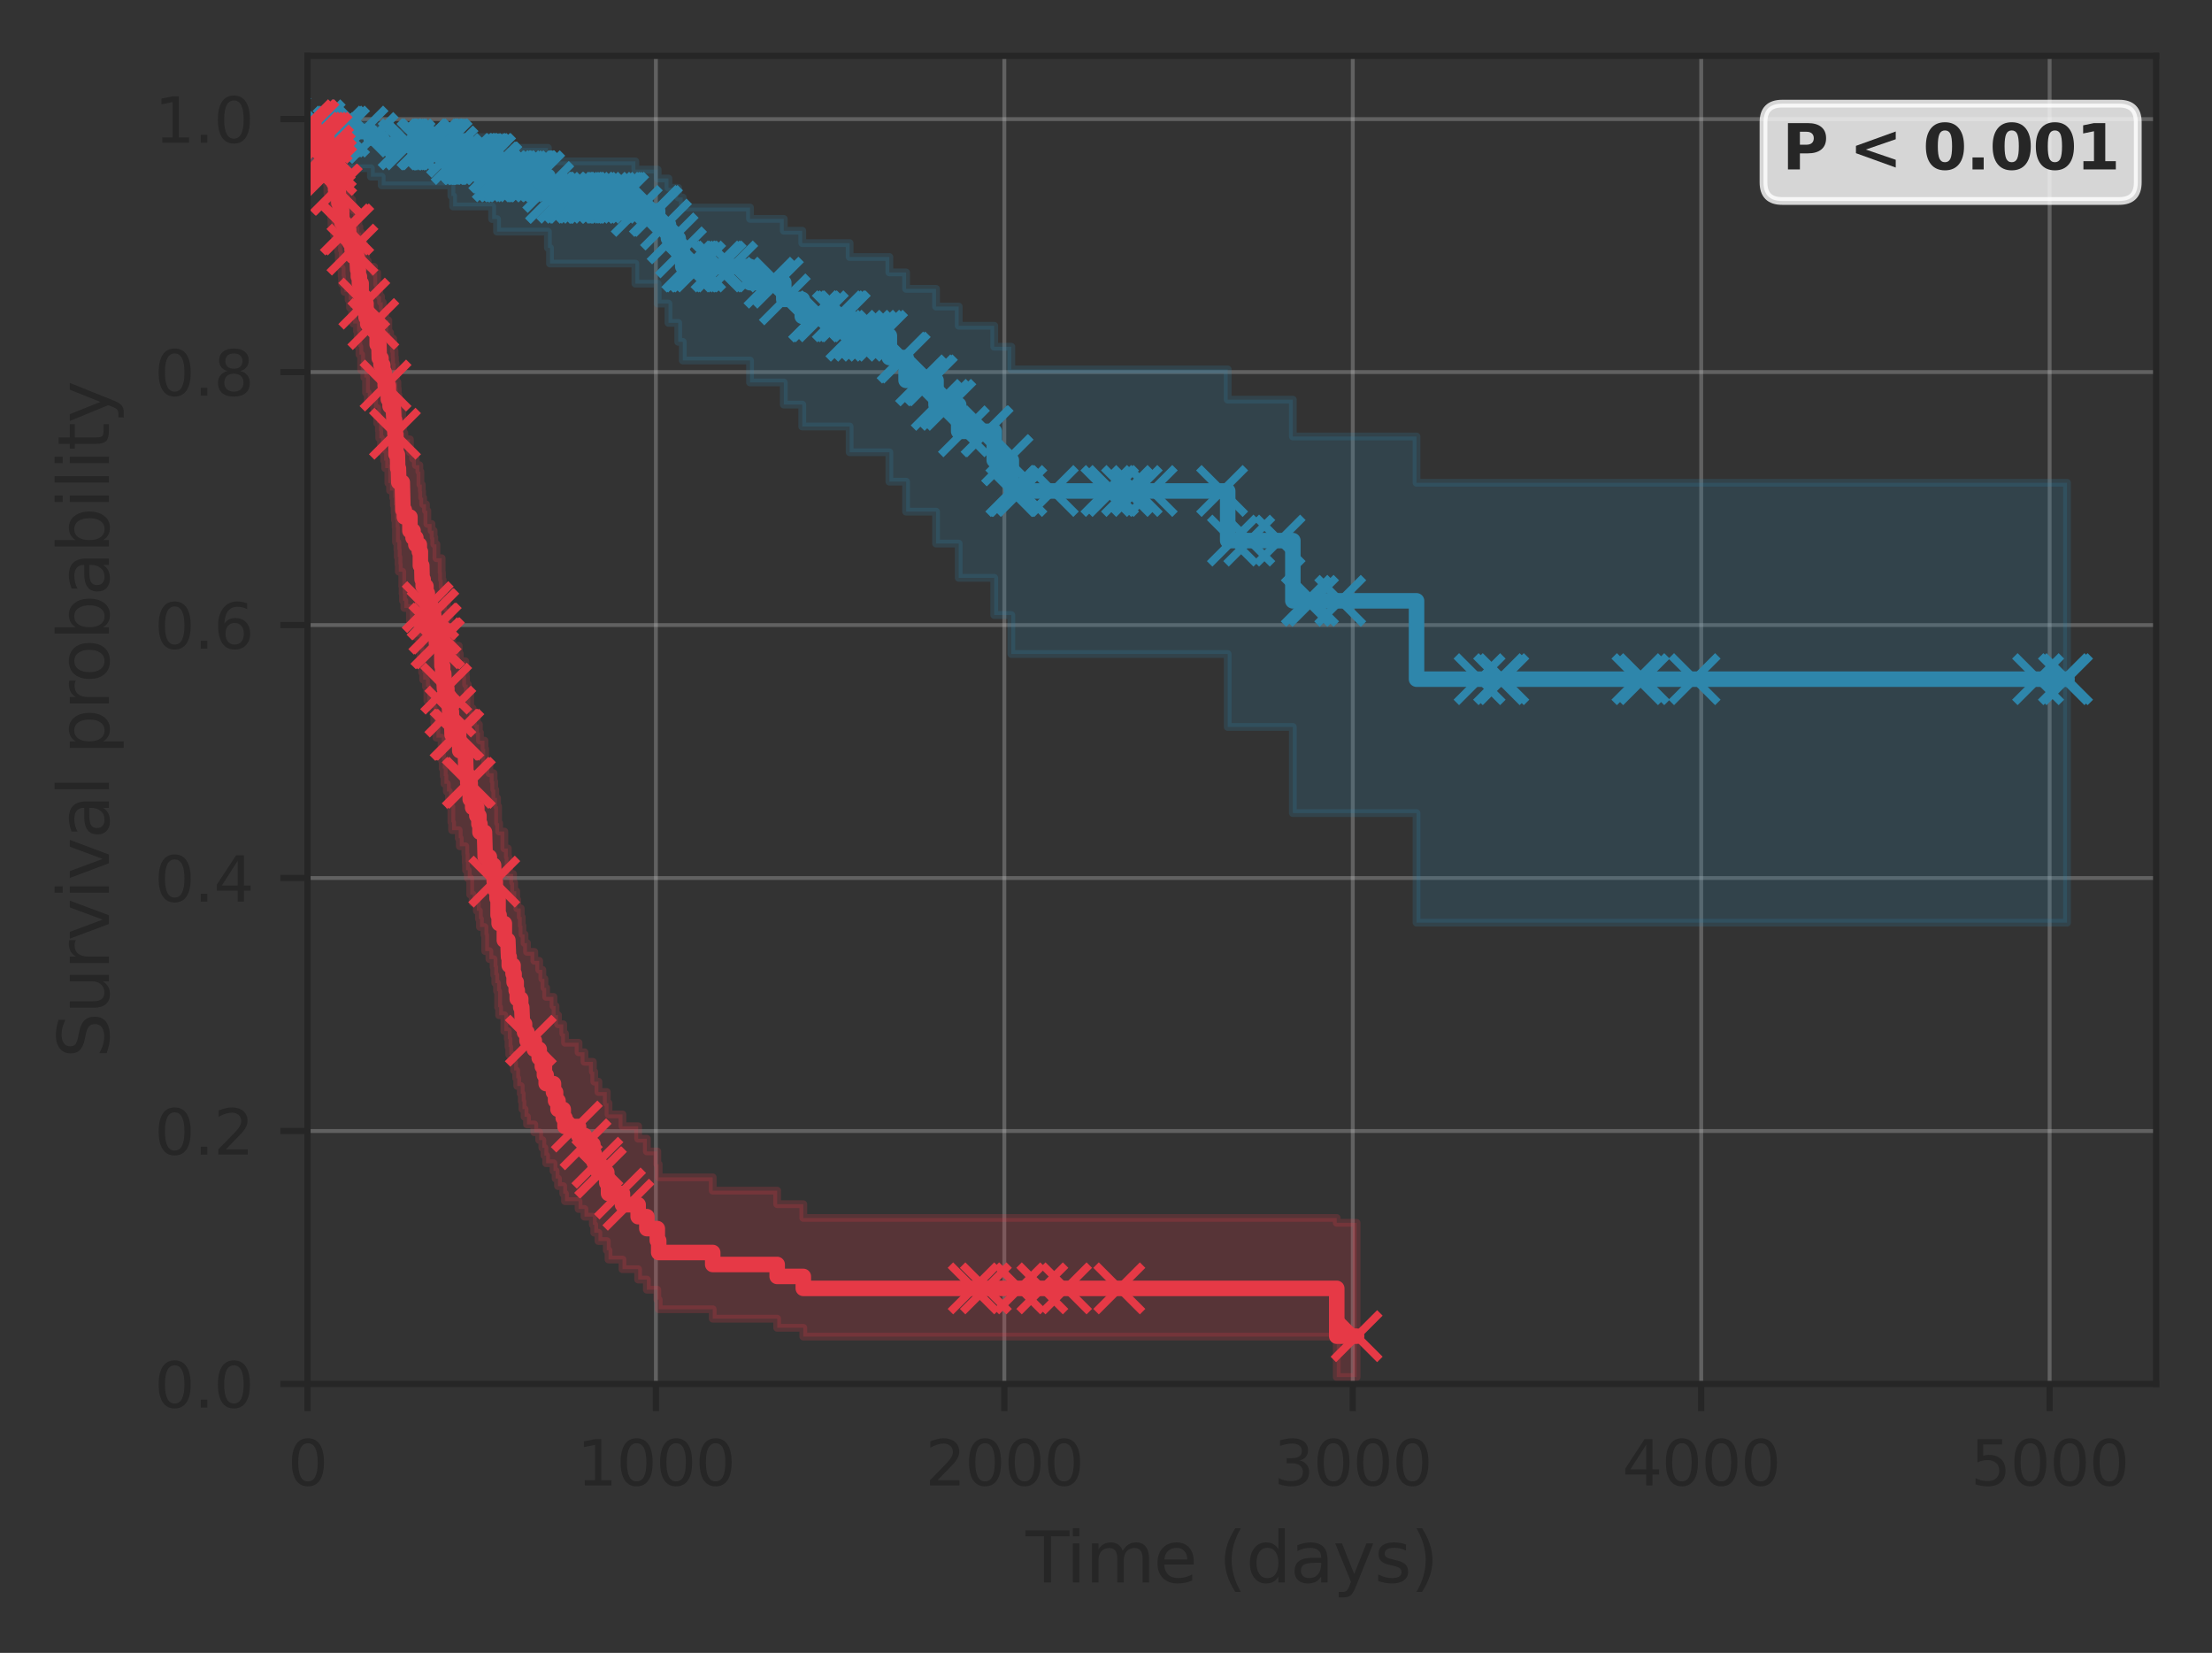 <?xml version="1.0" encoding="utf-8" standalone="no"?>
<!DOCTYPE svg PUBLIC "-//W3C//DTD SVG 1.1//EN"
  "http://www.w3.org/Graphics/SVG/1.1/DTD/svg11.dtd">
<svg xmlns:xlink="http://www.w3.org/1999/xlink" width="285.103pt" height="213.013pt" viewBox="0 0 285.103 213.013" xmlns="http://www.w3.org/2000/svg" version="1.1">
 <rect x="0" y="0" width="285.103" height="213.013" fill="#333333" stroke="none"/>
 <defs>
  <style type="text/css">*{stroke-linejoin: round; stroke-linecap: butt}</style>
 </defs>
 <g id="figure_1">
  <g id="patch_1">
   <path d="M 0 213.013 
L 285.103 213.013 
L 285.103 0 
L 0 0 
L 0 213.013 
z
" style="fill: none"/>
  </g>
  <g id="axes_1">
   <g id="patch_2">
    <path d="M 39.633 178.36 
L 277.903 178.36 
L 277.903 7.2 
L 39.633 7.2 
L 39.633 178.36 
z
" style="fill: none"/>
   </g>
   <g id="matplotlib.axis_1">
    <g id="xtick_1">
     <g id="line2d_1">
      <path d="M 39.633 178.36 
L 39.633 7.2 
" clip-path="url(#pca29d84b6d)" style="fill: none; stroke: #cccccc; stroke-opacity: 0.3; stroke-width: 0.5; stroke-linecap: round"/>
     </g>
     <g id="line2d_2">
      <defs>
       <path id="m2f9d5463b4" d="M 0 0 
L 0 3.5 
" style="stroke: #262626; stroke-width: 0.8"/>
      </defs>
      <g>
       <use xlink:href="#m2f9d5463b4" x="39.633" y="178.36" style="fill: #262626; stroke: #262626; stroke-width: 0.8"/>
      </g>
     </g>
     <g id="text_1">
      <!-- 0 -->
      <g style="fill: #262626" transform="translate(37.088 191.439) scale(0.08 -0.08)">
       <defs>
        <path id="DejaVuSans-30" d="M 2034 4250 
Q 1547 4250 1301 3770 
Q 1056 3291 1056 2328 
Q 1056 1369 1301 889 
Q 1547 409 2034 409 
Q 2525 409 2770 889 
Q 3016 1369 3016 2328 
Q 3016 3291 2770 3770 
Q 2525 4250 2034 4250 
z
M 2034 4750 
Q 2819 4750 3233 4129 
Q 3647 3509 3647 2328 
Q 3647 1150 3233 529 
Q 2819 -91 2034 -91 
Q 1250 -91 836 529 
Q 422 1150 422 2328 
Q 422 3509 836 4129 
Q 1250 4750 2034 4750 
z
" transform="scale(0.016)"/>
       </defs>
       <use xlink:href="#DejaVuSans-30"/>
      </g>
     </g>
    </g>
    <g id="xtick_2">
     <g id="line2d_3">
      <path d="M 84.541 178.36 
L 84.541 7.2 
" clip-path="url(#pca29d84b6d)" style="fill: none; stroke: #cccccc; stroke-opacity: 0.3; stroke-width: 0.5; stroke-linecap: round"/>
     </g>
     <g id="line2d_4">
      <g>
       <use xlink:href="#m2f9d5463b4" x="84.541" y="178.36" style="fill: #262626; stroke: #262626; stroke-width: 0.8"/>
      </g>
     </g>
     <g id="text_2">
      <!-- 1000 -->
      <g style="fill: #262626" transform="translate(74.361 191.439) scale(0.08 -0.08)">
       <defs>
        <path id="DejaVuSans-31" d="M 794 531 
L 1825 531 
L 1825 4091 
L 703 3866 
L 703 4441 
L 1819 4666 
L 2450 4666 
L 2450 531 
L 3481 531 
L 3481 0 
L 794 0 
L 794 531 
z
" transform="scale(0.016)"/>
       </defs>
       <use xlink:href="#DejaVuSans-31"/>
       <use xlink:href="#DejaVuSans-30" transform="translate(63.623 0)"/>
       <use xlink:href="#DejaVuSans-30" transform="translate(127.246 0)"/>
       <use xlink:href="#DejaVuSans-30" transform="translate(190.869 0)"/>
      </g>
     </g>
    </g>
    <g id="xtick_3">
     <g id="line2d_5">
      <path d="M 129.449 178.36 
L 129.449 7.2 
" clip-path="url(#pca29d84b6d)" style="fill: none; stroke: #cccccc; stroke-opacity: 0.3; stroke-width: 0.5; stroke-linecap: round"/>
     </g>
     <g id="line2d_6">
      <g>
       <use xlink:href="#m2f9d5463b4" x="129.449" y="178.36" style="fill: #262626; stroke: #262626; stroke-width: 0.8"/>
      </g>
     </g>
     <g id="text_3">
      <!-- 2000 -->
      <g style="fill: #262626" transform="translate(119.269 191.439) scale(0.08 -0.08)">
       <defs>
        <path id="DejaVuSans-32" d="M 1228 531 
L 3431 531 
L 3431 0 
L 469 0 
L 469 531 
Q 828 903 1448 1529 
Q 2069 2156 2228 2338 
Q 2531 2678 2651 2914 
Q 2772 3150 2772 3378 
Q 2772 3750 2511 3984 
Q 2250 4219 1831 4219 
Q 1534 4219 1204 4116 
Q 875 4013 500 3803 
L 500 4441 
Q 881 4594 1212 4672 
Q 1544 4750 1819 4750 
Q 2544 4750 2975 4387 
Q 3406 4025 3406 3419 
Q 3406 3131 3298 2873 
Q 3191 2616 2906 2266 
Q 2828 2175 2409 1742 
Q 1991 1309 1228 531 
z
" transform="scale(0.016)"/>
       </defs>
       <use xlink:href="#DejaVuSans-32"/>
       <use xlink:href="#DejaVuSans-30" transform="translate(63.623 0)"/>
       <use xlink:href="#DejaVuSans-30" transform="translate(127.246 0)"/>
       <use xlink:href="#DejaVuSans-30" transform="translate(190.869 0)"/>
      </g>
     </g>
    </g>
    <g id="xtick_4">
     <g id="line2d_7">
      <path d="M 174.358 178.36 
L 174.358 7.2 
" clip-path="url(#pca29d84b6d)" style="fill: none; stroke: #cccccc; stroke-opacity: 0.3; stroke-width: 0.5; stroke-linecap: round"/>
     </g>
     <g id="line2d_8">
      <g>
       <use xlink:href="#m2f9d5463b4" x="174.358" y="178.36" style="fill: #262626; stroke: #262626; stroke-width: 0.8"/>
      </g>
     </g>
     <g id="text_4">
      <!-- 3000 -->
      <g style="fill: #262626" transform="translate(164.178 191.439) scale(0.08 -0.08)">
       <defs>
        <path id="DejaVuSans-33" d="M 2597 2516 
Q 3050 2419 3304 2112 
Q 3559 1806 3559 1356 
Q 3559 666 3084 287 
Q 2609 -91 1734 -91 
Q 1441 -91 1130 -33 
Q 819 25 488 141 
L 488 750 
Q 750 597 1062 519 
Q 1375 441 1716 441 
Q 2309 441 2620 675 
Q 2931 909 2931 1356 
Q 2931 1769 2642 2001 
Q 2353 2234 1838 2234 
L 1294 2234 
L 1294 2753 
L 1863 2753 
Q 2328 2753 2575 2939 
Q 2822 3125 2822 3475 
Q 2822 3834 2567 4026 
Q 2313 4219 1838 4219 
Q 1578 4219 1281 4162 
Q 984 4106 628 3988 
L 628 4550 
Q 988 4650 1302 4700 
Q 1616 4750 1894 4750 
Q 2613 4750 3031 4423 
Q 3450 4097 3450 3541 
Q 3450 3153 3228 2886 
Q 3006 2619 2597 2516 
z
" transform="scale(0.016)"/>
       </defs>
       <use xlink:href="#DejaVuSans-33"/>
       <use xlink:href="#DejaVuSans-30" transform="translate(63.623 0)"/>
       <use xlink:href="#DejaVuSans-30" transform="translate(127.246 0)"/>
       <use xlink:href="#DejaVuSans-30" transform="translate(190.869 0)"/>
      </g>
     </g>
    </g>
    <g id="xtick_5">
     <g id="line2d_9">
      <path d="M 219.266 178.36 
L 219.266 7.2 
" clip-path="url(#pca29d84b6d)" style="fill: none; stroke: #cccccc; stroke-opacity: 0.3; stroke-width: 0.5; stroke-linecap: round"/>
     </g>
     <g id="line2d_10">
      <g>
       <use xlink:href="#m2f9d5463b4" x="219.266" y="178.36" style="fill: #262626; stroke: #262626; stroke-width: 0.8"/>
      </g>
     </g>
     <g id="text_5">
      <!-- 4000 -->
      <g style="fill: #262626" transform="translate(209.086 191.439) scale(0.08 -0.08)">
       <defs>
        <path id="DejaVuSans-34" d="M 2419 4116 
L 825 1625 
L 2419 1625 
L 2419 4116 
z
M 2253 4666 
L 3047 4666 
L 3047 1625 
L 3713 1625 
L 3713 1100 
L 3047 1100 
L 3047 0 
L 2419 0 
L 2419 1100 
L 313 1100 
L 313 1709 
L 2253 4666 
z
" transform="scale(0.016)"/>
       </defs>
       <use xlink:href="#DejaVuSans-34"/>
       <use xlink:href="#DejaVuSans-30" transform="translate(63.623 0)"/>
       <use xlink:href="#DejaVuSans-30" transform="translate(127.246 0)"/>
       <use xlink:href="#DejaVuSans-30" transform="translate(190.869 0)"/>
      </g>
     </g>
    </g>
    <g id="xtick_6">
     <g id="line2d_11">
      <path d="M 264.174 178.36 
L 264.174 7.2 
" clip-path="url(#pca29d84b6d)" style="fill: none; stroke: #cccccc; stroke-opacity: 0.3; stroke-width: 0.5; stroke-linecap: round"/>
     </g>
     <g id="line2d_12">
      <g>
       <use xlink:href="#m2f9d5463b4" x="264.174" y="178.36" style="fill: #262626; stroke: #262626; stroke-width: 0.8"/>
      </g>
     </g>
     <g id="text_6">
      <!-- 5000 -->
      <g style="fill: #262626" transform="translate(253.994 191.439) scale(0.08 -0.08)">
       <defs>
        <path id="DejaVuSans-35" d="M 691 4666 
L 3169 4666 
L 3169 4134 
L 1269 4134 
L 1269 2991 
Q 1406 3038 1543 3061 
Q 1681 3084 1819 3084 
Q 2600 3084 3056 2656 
Q 3513 2228 3513 1497 
Q 3513 744 3044 326 
Q 2575 -91 1722 -91 
Q 1428 -91 1123 -41 
Q 819 9 494 109 
L 494 744 
Q 775 591 1075 516 
Q 1375 441 1709 441 
Q 2250 441 2565 725 
Q 2881 1009 2881 1497 
Q 2881 1984 2565 2268 
Q 2250 2553 1709 2553 
Q 1456 2553 1204 2497 
Q 953 2441 691 2322 
L 691 4666 
z
" transform="scale(0.016)"/>
       </defs>
       <use xlink:href="#DejaVuSans-35"/>
       <use xlink:href="#DejaVuSans-30" transform="translate(63.623 0)"/>
       <use xlink:href="#DejaVuSans-30" transform="translate(127.246 0)"/>
       <use xlink:href="#DejaVuSans-30" transform="translate(190.869 0)"/>
      </g>
     </g>
    </g>
    <g id="text_7">
     <!-- Time (days) -->
     <g style="fill: #262626" transform="translate(132.194 203.941) scale(0.09 -0.09)">
      <defs>
       <path id="DejaVuSans-54" d="M -19 4666 
L 3928 4666 
L 3928 4134 
L 2272 4134 
L 2272 0 
L 1638 0 
L 1638 4134 
L -19 4134 
L -19 4666 
z
" transform="scale(0.016)"/>
       <path id="DejaVuSans-69" d="M 603 3500 
L 1178 3500 
L 1178 0 
L 603 0 
L 603 3500 
z
M 603 4863 
L 1178 4863 
L 1178 4134 
L 603 4134 
L 603 4863 
z
" transform="scale(0.016)"/>
       <path id="DejaVuSans-6d" d="M 3328 2828 
Q 3544 3216 3844 3400 
Q 4144 3584 4550 3584 
Q 5097 3584 5394 3201 
Q 5691 2819 5691 2113 
L 5691 0 
L 5113 0 
L 5113 2094 
Q 5113 2597 4934 2840 
Q 4756 3084 4391 3084 
Q 3944 3084 3684 2787 
Q 3425 2491 3425 1978 
L 3425 0 
L 2847 0 
L 2847 2094 
Q 2847 2600 2669 2842 
Q 2491 3084 2119 3084 
Q 1678 3084 1418 2786 
Q 1159 2488 1159 1978 
L 1159 0 
L 581 0 
L 581 3500 
L 1159 3500 
L 1159 2956 
Q 1356 3278 1631 3431 
Q 1906 3584 2284 3584 
Q 2666 3584 2933 3390 
Q 3200 3197 3328 2828 
z
" transform="scale(0.016)"/>
       <path id="DejaVuSans-65" d="M 3597 1894 
L 3597 1613 
L 953 1613 
Q 991 1019 1311 708 
Q 1631 397 2203 397 
Q 2534 397 2845 478 
Q 3156 559 3463 722 
L 3463 178 
Q 3153 47 2828 -22 
Q 2503 -91 2169 -91 
Q 1331 -91 842 396 
Q 353 884 353 1716 
Q 353 2575 817 3079 
Q 1281 3584 2069 3584 
Q 2775 3584 3186 3129 
Q 3597 2675 3597 1894 
z
M 3022 2063 
Q 3016 2534 2758 2815 
Q 2500 3097 2075 3097 
Q 1594 3097 1305 2825 
Q 1016 2553 972 2059 
L 3022 2063 
z
" transform="scale(0.016)"/>
       <path id="DejaVuSans-20" transform="scale(0.016)"/>
       <path id="DejaVuSans-28" d="M 1984 4856 
Q 1566 4138 1362 3434 
Q 1159 2731 1159 2009 
Q 1159 1288 1364 580 
Q 1569 -128 1984 -844 
L 1484 -844 
Q 1016 -109 783 600 
Q 550 1309 550 2009 
Q 550 2706 781 3412 
Q 1013 4119 1484 4856 
L 1984 4856 
z
" transform="scale(0.016)"/>
       <path id="DejaVuSans-64" d="M 2906 2969 
L 2906 4863 
L 3481 4863 
L 3481 0 
L 2906 0 
L 2906 525 
Q 2725 213 2448 61 
Q 2172 -91 1784 -91 
Q 1150 -91 751 415 
Q 353 922 353 1747 
Q 353 2572 751 3078 
Q 1150 3584 1784 3584 
Q 2172 3584 2448 3432 
Q 2725 3281 2906 2969 
z
M 947 1747 
Q 947 1113 1208 752 
Q 1469 391 1925 391 
Q 2381 391 2643 752 
Q 2906 1113 2906 1747 
Q 2906 2381 2643 2742 
Q 2381 3103 1925 3103 
Q 1469 3103 1208 2742 
Q 947 2381 947 1747 
z
" transform="scale(0.016)"/>
       <path id="DejaVuSans-61" d="M 2194 1759 
Q 1497 1759 1228 1600 
Q 959 1441 959 1056 
Q 959 750 1161 570 
Q 1363 391 1709 391 
Q 2188 391 2477 730 
Q 2766 1069 2766 1631 
L 2766 1759 
L 2194 1759 
z
M 3341 1997 
L 3341 0 
L 2766 0 
L 2766 531 
Q 2569 213 2275 61 
Q 1981 -91 1556 -91 
Q 1019 -91 701 211 
Q 384 513 384 1019 
Q 384 1609 779 1909 
Q 1175 2209 1959 2209 
L 2766 2209 
L 2766 2266 
Q 2766 2663 2505 2880 
Q 2244 3097 1772 3097 
Q 1472 3097 1187 3025 
Q 903 2953 641 2809 
L 641 3341 
Q 956 3463 1253 3523 
Q 1550 3584 1831 3584 
Q 2591 3584 2966 3190 
Q 3341 2797 3341 1997 
z
" transform="scale(0.016)"/>
       <path id="DejaVuSans-79" d="M 2059 -325 
Q 1816 -950 1584 -1140 
Q 1353 -1331 966 -1331 
L 506 -1331 
L 506 -850 
L 844 -850 
Q 1081 -850 1212 -737 
Q 1344 -625 1503 -206 
L 1606 56 
L 191 3500 
L 800 3500 
L 1894 763 
L 2988 3500 
L 3597 3500 
L 2059 -325 
z
" transform="scale(0.016)"/>
       <path id="DejaVuSans-73" d="M 2834 3397 
L 2834 2853 
Q 2591 2978 2328 3040 
Q 2066 3103 1784 3103 
Q 1356 3103 1142 2972 
Q 928 2841 928 2578 
Q 928 2378 1081 2264 
Q 1234 2150 1697 2047 
L 1894 2003 
Q 2506 1872 2764 1633 
Q 3022 1394 3022 966 
Q 3022 478 2636 193 
Q 2250 -91 1575 -91 
Q 1294 -91 989 -36 
Q 684 19 347 128 
L 347 722 
Q 666 556 975 473 
Q 1284 391 1588 391 
Q 1994 391 2212 530 
Q 2431 669 2431 922 
Q 2431 1156 2273 1281 
Q 2116 1406 1581 1522 
L 1381 1569 
Q 847 1681 609 1914 
Q 372 2147 372 2553 
Q 372 3047 722 3315 
Q 1072 3584 1716 3584 
Q 2034 3584 2315 3537 
Q 2597 3491 2834 3397 
z
" transform="scale(0.016)"/>
       <path id="DejaVuSans-29" d="M 513 4856 
L 1013 4856 
Q 1481 4119 1714 3412 
Q 1947 2706 1947 2009 
Q 1947 1309 1714 600 
Q 1481 -109 1013 -844 
L 513 -844 
Q 928 -128 1133 580 
Q 1338 1288 1338 2009 
Q 1338 2731 1133 3434 
Q 928 4138 513 4856 
z
" transform="scale(0.016)"/>
      </defs>
      <use xlink:href="#DejaVuSans-54"/>
      <use xlink:href="#DejaVuSans-69" transform="translate(57.959 0)"/>
      <use xlink:href="#DejaVuSans-6d" transform="translate(85.742 0)"/>
      <use xlink:href="#DejaVuSans-65" transform="translate(183.154 0)"/>
      <use xlink:href="#DejaVuSans-20" transform="translate(244.678 0)"/>
      <use xlink:href="#DejaVuSans-28" transform="translate(276.465 0)"/>
      <use xlink:href="#DejaVuSans-64" transform="translate(315.479 0)"/>
      <use xlink:href="#DejaVuSans-61" transform="translate(378.955 0)"/>
      <use xlink:href="#DejaVuSans-79" transform="translate(440.234 0)"/>
      <use xlink:href="#DejaVuSans-73" transform="translate(499.414 0)"/>
      <use xlink:href="#DejaVuSans-29" transform="translate(551.514 0)"/>
     </g>
    </g>
   </g>
   <g id="matplotlib.axis_2">
    <g id="ytick_1">
     <g id="line2d_13">
      <path d="M 39.633 178.36 
L 277.903 178.36 
" clip-path="url(#pca29d84b6d)" style="fill: none; stroke: #cccccc; stroke-opacity: 0.3; stroke-width: 0.5; stroke-linecap: round"/>
     </g>
     <g id="line2d_14">
      <defs>
       <path id="mfd65feff85" d="M 0 0 
L -3.5 0 
" style="stroke: #262626; stroke-width: 0.8"/>
      </defs>
      <g>
       <use xlink:href="#mfd65feff85" x="39.633" y="178.36" style="fill: #262626; stroke: #262626; stroke-width: 0.8"/>
      </g>
     </g>
     <g id="text_8">
      <!-- 0.0 -->
      <g style="fill: #262626" transform="translate(19.91 181.399) scale(0.08 -0.08)">
       <defs>
        <path id="DejaVuSans-2e" d="M 684 794 
L 1344 794 
L 1344 0 
L 684 0 
L 684 794 
z
" transform="scale(0.016)"/>
       </defs>
       <use xlink:href="#DejaVuSans-30"/>
       <use xlink:href="#DejaVuSans-2e" transform="translate(63.623 0)"/>
       <use xlink:href="#DejaVuSans-30" transform="translate(95.41 0)"/>
      </g>
     </g>
    </g>
    <g id="ytick_2">
     <g id="line2d_15">
      <path d="M 39.633 145.758 
L 277.903 145.758 
" clip-path="url(#pca29d84b6d)" style="fill: none; stroke: #cccccc; stroke-opacity: 0.3; stroke-width: 0.5; stroke-linecap: round"/>
     </g>
     <g id="line2d_16">
      <g>
       <use xlink:href="#mfd65feff85" x="39.633" y="145.758" style="fill: #262626; stroke: #262626; stroke-width: 0.8"/>
      </g>
     </g>
     <g id="text_9">
      <!-- 0.2 -->
      <g style="fill: #262626" transform="translate(19.91 148.797) scale(0.08 -0.08)">
       <use xlink:href="#DejaVuSans-30"/>
       <use xlink:href="#DejaVuSans-2e" transform="translate(63.623 0)"/>
       <use xlink:href="#DejaVuSans-32" transform="translate(95.41 0)"/>
      </g>
     </g>
    </g>
    <g id="ytick_3">
     <g id="line2d_17">
      <path d="M 39.633 113.156 
L 277.903 113.156 
" clip-path="url(#pca29d84b6d)" style="fill: none; stroke: #cccccc; stroke-opacity: 0.3; stroke-width: 0.5; stroke-linecap: round"/>
     </g>
     <g id="line2d_18">
      <g>
       <use xlink:href="#mfd65feff85" x="39.633" y="113.156" style="fill: #262626; stroke: #262626; stroke-width: 0.8"/>
      </g>
     </g>
     <g id="text_10">
      <!-- 0.4 -->
      <g style="fill: #262626" transform="translate(19.91 116.196) scale(0.08 -0.08)">
       <use xlink:href="#DejaVuSans-30"/>
       <use xlink:href="#DejaVuSans-2e" transform="translate(63.623 0)"/>
       <use xlink:href="#DejaVuSans-34" transform="translate(95.41 0)"/>
      </g>
     </g>
    </g>
    <g id="ytick_4">
     <g id="line2d_19">
      <path d="M 39.633 80.554 
L 277.903 80.554 
" clip-path="url(#pca29d84b6d)" style="fill: none; stroke: #cccccc; stroke-opacity: 0.3; stroke-width: 0.5; stroke-linecap: round"/>
     </g>
     <g id="line2d_20">
      <g>
       <use xlink:href="#mfd65feff85" x="39.633" y="80.554" style="fill: #262626; stroke: #262626; stroke-width: 0.8"/>
      </g>
     </g>
     <g id="text_11">
      <!-- 0.6 -->
      <g style="fill: #262626" transform="translate(19.91 83.594) scale(0.08 -0.08)">
       <defs>
        <path id="DejaVuSans-36" d="M 2113 2584 
Q 1688 2584 1439 2293 
Q 1191 2003 1191 1497 
Q 1191 994 1439 701 
Q 1688 409 2113 409 
Q 2538 409 2786 701 
Q 3034 994 3034 1497 
Q 3034 2003 2786 2293 
Q 2538 2584 2113 2584 
z
M 3366 4563 
L 3366 3988 
Q 3128 4100 2886 4159 
Q 2644 4219 2406 4219 
Q 1781 4219 1451 3797 
Q 1122 3375 1075 2522 
Q 1259 2794 1537 2939 
Q 1816 3084 2150 3084 
Q 2853 3084 3261 2657 
Q 3669 2231 3669 1497 
Q 3669 778 3244 343 
Q 2819 -91 2113 -91 
Q 1303 -91 875 529 
Q 447 1150 447 2328 
Q 447 3434 972 4092 
Q 1497 4750 2381 4750 
Q 2619 4750 2861 4703 
Q 3103 4656 3366 4563 
z
" transform="scale(0.016)"/>
       </defs>
       <use xlink:href="#DejaVuSans-30"/>
       <use xlink:href="#DejaVuSans-2e" transform="translate(63.623 0)"/>
       <use xlink:href="#DejaVuSans-36" transform="translate(95.41 0)"/>
      </g>
     </g>
    </g>
    <g id="ytick_5">
     <g id="line2d_21">
      <path d="M 39.633 47.952 
L 277.903 47.952 
" clip-path="url(#pca29d84b6d)" style="fill: none; stroke: #cccccc; stroke-opacity: 0.3; stroke-width: 0.5; stroke-linecap: round"/>
     </g>
     <g id="line2d_22">
      <g>
       <use xlink:href="#mfd65feff85" x="39.633" y="47.952" style="fill: #262626; stroke: #262626; stroke-width: 0.8"/>
      </g>
     </g>
     <g id="text_12">
      <!-- 0.8 -->
      <g style="fill: #262626" transform="translate(19.91 50.992) scale(0.08 -0.08)">
       <defs>
        <path id="DejaVuSans-38" d="M 2034 2216 
Q 1584 2216 1326 1975 
Q 1069 1734 1069 1313 
Q 1069 891 1326 650 
Q 1584 409 2034 409 
Q 2484 409 2743 651 
Q 3003 894 3003 1313 
Q 3003 1734 2745 1975 
Q 2488 2216 2034 2216 
z
M 1403 2484 
Q 997 2584 770 2862 
Q 544 3141 544 3541 
Q 544 4100 942 4425 
Q 1341 4750 2034 4750 
Q 2731 4750 3128 4425 
Q 3525 4100 3525 3541 
Q 3525 3141 3298 2862 
Q 3072 2584 2669 2484 
Q 3125 2378 3379 2068 
Q 3634 1759 3634 1313 
Q 3634 634 3220 271 
Q 2806 -91 2034 -91 
Q 1263 -91 848 271 
Q 434 634 434 1313 
Q 434 1759 690 2068 
Q 947 2378 1403 2484 
z
M 1172 3481 
Q 1172 3119 1398 2916 
Q 1625 2713 2034 2713 
Q 2441 2713 2670 2916 
Q 2900 3119 2900 3481 
Q 2900 3844 2670 4047 
Q 2441 4250 2034 4250 
Q 1625 4250 1398 4047 
Q 1172 3844 1172 3481 
z
" transform="scale(0.016)"/>
       </defs>
       <use xlink:href="#DejaVuSans-30"/>
       <use xlink:href="#DejaVuSans-2e" transform="translate(63.623 0)"/>
       <use xlink:href="#DejaVuSans-38" transform="translate(95.41 0)"/>
      </g>
     </g>
    </g>
    <g id="ytick_6">
     <g id="line2d_23">
      <path d="M 39.633 15.35 
L 277.903 15.35 
" clip-path="url(#pca29d84b6d)" style="fill: none; stroke: #cccccc; stroke-opacity: 0.3; stroke-width: 0.5; stroke-linecap: round"/>
     </g>
     <g id="line2d_24">
      <g>
       <use xlink:href="#mfd65feff85" x="39.633" y="15.35" style="fill: #262626; stroke: #262626; stroke-width: 0.8"/>
      </g>
     </g>
     <g id="text_13">
      <!-- 1.0 -->
      <g style="fill: #262626" transform="translate(19.91 18.39) scale(0.08 -0.08)">
       <use xlink:href="#DejaVuSans-31"/>
       <use xlink:href="#DejaVuSans-2e" transform="translate(63.623 0)"/>
       <use xlink:href="#DejaVuSans-30" transform="translate(95.41 0)"/>
      </g>
     </g>
    </g>
    <g id="text_14">
     <!-- Survival probability -->
     <g style="fill: #262626" transform="translate(14.039 136.362) rotate(-90) scale(0.09 -0.09)">
      <defs>
       <path id="DejaVuSans-53" d="M 3425 4513 
L 3425 3897 
Q 3066 4069 2747 4153 
Q 2428 4238 2131 4238 
Q 1616 4238 1336 4038 
Q 1056 3838 1056 3469 
Q 1056 3159 1242 3001 
Q 1428 2844 1947 2747 
L 2328 2669 
Q 3034 2534 3370 2195 
Q 3706 1856 3706 1288 
Q 3706 609 3251 259 
Q 2797 -91 1919 -91 
Q 1588 -91 1214 -16 
Q 841 59 441 206 
L 441 856 
Q 825 641 1194 531 
Q 1563 422 1919 422 
Q 2459 422 2753 634 
Q 3047 847 3047 1241 
Q 3047 1584 2836 1778 
Q 2625 1972 2144 2069 
L 1759 2144 
Q 1053 2284 737 2584 
Q 422 2884 422 3419 
Q 422 4038 858 4394 
Q 1294 4750 2059 4750 
Q 2388 4750 2728 4690 
Q 3069 4631 3425 4513 
z
" transform="scale(0.016)"/>
       <path id="DejaVuSans-75" d="M 544 1381 
L 544 3500 
L 1119 3500 
L 1119 1403 
Q 1119 906 1312 657 
Q 1506 409 1894 409 
Q 2359 409 2629 706 
Q 2900 1003 2900 1516 
L 2900 3500 
L 3475 3500 
L 3475 0 
L 2900 0 
L 2900 538 
Q 2691 219 2414 64 
Q 2138 -91 1772 -91 
Q 1169 -91 856 284 
Q 544 659 544 1381 
z
M 1991 3584 
L 1991 3584 
z
" transform="scale(0.016)"/>
       <path id="DejaVuSans-72" d="M 2631 2963 
Q 2534 3019 2420 3045 
Q 2306 3072 2169 3072 
Q 1681 3072 1420 2755 
Q 1159 2438 1159 1844 
L 1159 0 
L 581 0 
L 581 3500 
L 1159 3500 
L 1159 2956 
Q 1341 3275 1631 3429 
Q 1922 3584 2338 3584 
Q 2397 3584 2469 3576 
Q 2541 3569 2628 3553 
L 2631 2963 
z
" transform="scale(0.016)"/>
       <path id="DejaVuSans-76" d="M 191 3500 
L 800 3500 
L 1894 563 
L 2988 3500 
L 3597 3500 
L 2284 0 
L 1503 0 
L 191 3500 
z
" transform="scale(0.016)"/>
       <path id="DejaVuSans-6c" d="M 603 4863 
L 1178 4863 
L 1178 0 
L 603 0 
L 603 4863 
z
" transform="scale(0.016)"/>
       <path id="DejaVuSans-70" d="M 1159 525 
L 1159 -1331 
L 581 -1331 
L 581 3500 
L 1159 3500 
L 1159 2969 
Q 1341 3281 1617 3432 
Q 1894 3584 2278 3584 
Q 2916 3584 3314 3078 
Q 3713 2572 3713 1747 
Q 3713 922 3314 415 
Q 2916 -91 2278 -91 
Q 1894 -91 1617 61 
Q 1341 213 1159 525 
z
M 3116 1747 
Q 3116 2381 2855 2742 
Q 2594 3103 2138 3103 
Q 1681 3103 1420 2742 
Q 1159 2381 1159 1747 
Q 1159 1113 1420 752 
Q 1681 391 2138 391 
Q 2594 391 2855 752 
Q 3116 1113 3116 1747 
z
" transform="scale(0.016)"/>
       <path id="DejaVuSans-6f" d="M 1959 3097 
Q 1497 3097 1228 2736 
Q 959 2375 959 1747 
Q 959 1119 1226 758 
Q 1494 397 1959 397 
Q 2419 397 2687 759 
Q 2956 1122 2956 1747 
Q 2956 2369 2687 2733 
Q 2419 3097 1959 3097 
z
M 1959 3584 
Q 2709 3584 3137 3096 
Q 3566 2609 3566 1747 
Q 3566 888 3137 398 
Q 2709 -91 1959 -91 
Q 1206 -91 779 398 
Q 353 888 353 1747 
Q 353 2609 779 3096 
Q 1206 3584 1959 3584 
z
" transform="scale(0.016)"/>
       <path id="DejaVuSans-62" d="M 3116 1747 
Q 3116 2381 2855 2742 
Q 2594 3103 2138 3103 
Q 1681 3103 1420 2742 
Q 1159 2381 1159 1747 
Q 1159 1113 1420 752 
Q 1681 391 2138 391 
Q 2594 391 2855 752 
Q 3116 1113 3116 1747 
z
M 1159 2969 
Q 1341 3281 1617 3432 
Q 1894 3584 2278 3584 
Q 2916 3584 3314 3078 
Q 3713 2572 3713 1747 
Q 3713 922 3314 415 
Q 2916 -91 2278 -91 
Q 1894 -91 1617 61 
Q 1341 213 1159 525 
L 1159 0 
L 581 0 
L 581 4863 
L 1159 4863 
L 1159 2969 
z
" transform="scale(0.016)"/>
       <path id="DejaVuSans-74" d="M 1172 4494 
L 1172 3500 
L 2356 3500 
L 2356 3053 
L 1172 3053 
L 1172 1153 
Q 1172 725 1289 603 
Q 1406 481 1766 481 
L 2356 481 
L 2356 0 
L 1766 0 
Q 1100 0 847 248 
Q 594 497 594 1153 
L 594 3053 
L 172 3053 
L 172 3500 
L 594 3500 
L 594 4494 
L 1172 4494 
z
" transform="scale(0.016)"/>
      </defs>
      <use xlink:href="#DejaVuSans-53"/>
      <use xlink:href="#DejaVuSans-75" transform="translate(63.477 0)"/>
      <use xlink:href="#DejaVuSans-72" transform="translate(126.855 0)"/>
      <use xlink:href="#DejaVuSans-76" transform="translate(167.969 0)"/>
      <use xlink:href="#DejaVuSans-69" transform="translate(227.148 0)"/>
      <use xlink:href="#DejaVuSans-76" transform="translate(254.932 0)"/>
      <use xlink:href="#DejaVuSans-61" transform="translate(314.111 0)"/>
      <use xlink:href="#DejaVuSans-6c" transform="translate(375.391 0)"/>
      <use xlink:href="#DejaVuSans-20" transform="translate(403.174 0)"/>
      <use xlink:href="#DejaVuSans-70" transform="translate(434.961 0)"/>
      <use xlink:href="#DejaVuSans-72" transform="translate(498.438 0)"/>
      <use xlink:href="#DejaVuSans-6f" transform="translate(537.301 0)"/>
      <use xlink:href="#DejaVuSans-62" transform="translate(598.482 0)"/>
      <use xlink:href="#DejaVuSans-61" transform="translate(661.959 0)"/>
      <use xlink:href="#DejaVuSans-62" transform="translate(723.238 0)"/>
      <use xlink:href="#DejaVuSans-69" transform="translate(786.715 0)"/>
      <use xlink:href="#DejaVuSans-6c" transform="translate(814.498 0)"/>
      <use xlink:href="#DejaVuSans-69" transform="translate(842.281 0)"/>
      <use xlink:href="#DejaVuSans-74" transform="translate(870.064 0)"/>
      <use xlink:href="#DejaVuSans-79" transform="translate(909.273 0)"/>
     </g>
    </g>
   </g>
   <g id="FillBetweenPolyCollection_1">
    <defs>
     <path id="mf36a3a2f4f" d="M 36.759 -197.662 
L 36.759 -197.662 
L 39.633 -197.662 
L 39.633 -192.074 
L 40.306 -192.074 
L 40.306 -192.074 
L 41.205 -192.074 
L 41.205 -192.074 
L 42.148 -192.074 
L 42.148 -191.335 
L 43.63 -191.335 
L 43.63 -191.335 
L 43.899 -191.335 
L 43.899 -191.335 
L 44.348 -191.335 
L 44.348 -191.335 
L 46.728 -191.335 
L 46.728 -191.335 
L 47.806 -191.335 
L 47.806 -190.245 
L 48.031 -190.245 
L 48.031 -190.245 
L 49.198 -190.245 
L 49.198 -189.126 
L 52.028 -189.126 
L 52.028 -189.126 
L 52.791 -189.126 
L 52.791 -189.126 
L 54.453 -189.126 
L 54.453 -189.126 
L 54.587 -189.126 
L 54.587 -189.126 
L 54.767 -189.126 
L 54.767 -189.126 
L 55.845 -189.126 
L 55.845 -189.126 
L 56.024 -189.126 
L 56.024 -189.126 
L 56.069 -189.126 
L 56.069 -189.126 
L 56.159 -189.126 
L 56.159 -189.126 
L 56.204 -189.126 
L 56.204 -189.126 
L 56.339 -189.126 
L 56.339 -189.126 
L 56.384 -189.126 
L 56.384 -189.126 
L 56.653 -189.126 
L 56.653 -189.126 
L 56.788 -189.126 
L 56.788 -189.126 
L 56.833 -189.126 
L 56.833 -189.126 
L 56.878 -189.126 
L 56.878 -189.126 
L 57.102 -189.126 
L 57.102 -189.126 
L 57.327 -189.126 
L 57.327 -189.126 
L 57.506 -189.126 
L 57.506 -189.126 
L 57.551 -189.126 
L 57.551 -189.126 
L 58.18 -189.126 
L 58.18 -187.755 
L 58.27 -187.755 
L 58.27 -187.755 
L 58.315 -187.755 
L 58.315 -187.755 
L 58.404 -187.755 
L 58.404 -186.409 
L 58.854 -186.409 
L 58.854 -186.409 
L 60.066 -186.409 
L 60.066 -186.409 
L 60.156 -186.409 
L 60.156 -186.409 
L 60.56 -186.409 
L 60.56 -186.409 
L 60.605 -186.409 
L 60.605 -186.409 
L 60.695 -186.409 
L 60.695 -186.409 
L 60.919 -186.409 
L 60.919 -186.409 
L 60.964 -186.409 
L 60.964 -186.409 
L 61.054 -186.409 
L 61.054 -186.409 
L 61.189 -186.409 
L 61.189 -186.409 
L 61.234 -186.409 
L 61.234 -186.409 
L 61.368 -186.409 
L 61.368 -186.409 
L 61.413 -186.409 
L 61.413 -186.409 
L 61.683 -186.409 
L 61.683 -186.409 
L 61.862 -186.409 
L 61.862 -186.409 
L 62.222 -186.409 
L 62.222 -186.409 
L 62.401 -186.409 
L 62.401 -186.409 
L 62.446 -186.409 
L 62.446 -186.409 
L 62.626 -186.409 
L 62.626 -186.409 
L 63.075 -186.409 
L 63.075 -186.409 
L 63.165 -186.409 
L 63.165 -186.409 
L 63.434 -186.409 
L 63.434 -184.78 
L 63.704 -184.78 
L 63.704 -184.78 
L 63.838 -184.78 
L 63.838 -184.78 
L 63.883 -184.78 
L 63.883 -184.78 
L 63.973 -184.78 
L 63.973 -184.78 
L 64.063 -184.78 
L 64.063 -183.163 
L 64.153 -183.163 
L 64.153 -183.163 
L 64.781 -183.163 
L 64.781 -183.163 
L 64.871 -183.163 
L 64.871 -183.163 
L 65.32 -183.163 
L 65.32 -183.163 
L 65.365 -183.163 
L 65.365 -183.163 
L 65.59 -183.163 
L 65.59 -183.163 
L 65.68 -183.163 
L 65.68 -183.163 
L 65.725 -183.163 
L 65.725 -183.163 
L 65.769 -183.163 
L 65.769 -183.163 
L 66.039 -183.163 
L 66.039 -183.163 
L 66.129 -183.163 
L 66.129 -183.163 
L 66.713 -183.163 
L 66.713 -183.163 
L 67.027 -183.163 
L 67.027 -183.163 
L 67.386 -183.163 
L 67.386 -183.163 
L 68.06 -183.163 
L 68.06 -183.163 
L 68.194 -183.163 
L 68.194 -183.163 
L 68.284 -183.163 
L 68.284 -183.163 
L 68.374 -183.163 
L 68.374 -183.163 
L 68.464 -183.163 
L 68.464 -183.163 
L 68.644 -183.163 
L 68.644 -183.163 
L 68.733 -183.163 
L 68.733 -183.163 
L 68.778 -183.163 
L 68.778 -183.163 
L 69.497 -183.163 
L 69.497 -183.163 
L 70.62 -183.163 
L 70.62 -181.059 
L 70.664 -181.059 
L 70.664 -181.059 
L 70.889 -181.059 
L 70.889 -179.048 
L 71.024 -179.048 
L 71.024 -179.048 
L 71.069 -179.048 
L 71.069 -179.048 
L 72.461 -179.048 
L 72.461 -179.048 
L 73.314 -179.048 
L 73.314 -179.048 
L 73.673 -179.048 
L 73.673 -179.048 
L 73.808 -179.048 
L 73.808 -179.048 
L 74.796 -179.048 
L 74.796 -179.048 
L 75.065 -179.048 
L 75.065 -179.048 
L 75.515 -179.048 
L 75.515 -179.048 
L 76.098 -179.048 
L 76.098 -179.048 
L 76.143 -179.048 
L 76.143 -179.048 
L 76.458 -179.048 
L 76.458 -179.048 
L 76.997 -179.048 
L 76.997 -179.048 
L 77.85 -179.048 
L 77.85 -179.048 
L 78.434 -179.048 
L 78.434 -179.048 
L 78.838 -179.048 
L 78.838 -179.048 
L 79.466 -179.048 
L 79.466 -179.048 
L 79.736 -179.048 
L 79.736 -179.048 
L 80.005 -179.048 
L 80.005 -179.048 
L 80.32 -179.048 
L 80.32 -179.048 
L 81.892 -179.048 
L 81.892 -176.457 
L 82.071 -176.457 
L 82.071 -176.457 
L 84.406 -176.457 
L 84.406 -176.457 
L 84.676 -176.457 
L 84.676 -176.457 
L 84.766 -176.457 
L 84.766 -173.888 
L 85.843 -173.888 
L 85.843 -173.888 
L 86.158 -173.888 
L 86.158 -171.398 
L 86.697 -171.398 
L 86.697 -171.398 
L 87.415 -171.398 
L 87.415 -168.96 
L 87.775 -168.96 
L 87.775 -168.96 
L 87.999 -168.96 
L 87.999 -166.557 
L 88.583 -166.557 
L 88.583 -166.557 
L 88.762 -166.557 
L 88.762 -166.557 
L 89.391 -166.557 
L 89.391 -166.557 
L 89.481 -166.557 
L 89.481 -166.557 
L 89.706 -166.557 
L 89.706 -166.557 
L 90.244 -166.557 
L 90.244 -166.557 
L 92.355 -166.557 
L 92.355 -166.557 
L 92.67 -166.557 
L 92.67 -166.557 
L 92.894 -166.557 
L 92.894 -166.557 
L 94.376 -166.557 
L 94.376 -166.557 
L 96.666 -166.557 
L 96.666 -163.727 
L 99.181 -163.727 
L 99.181 -163.727 
L 100.259 -163.727 
L 100.259 -163.727 
L 101.022 -163.727 
L 101.022 -160.875 
L 101.157 -160.875 
L 101.157 -160.875 
L 103.403 -160.875 
L 103.403 -158.048 
L 104.929 -158.048 
L 104.929 -158.048 
L 104.974 -158.048 
L 104.974 -158.048 
L 105.199 -158.048 
L 105.199 -158.048 
L 106.052 -158.048 
L 106.052 -158.048 
L 107.983 -158.048 
L 107.983 -158.048 
L 108.298 -158.048 
L 108.298 -158.048 
L 108.702 -158.048 
L 108.702 -158.048 
L 108.881 -158.048 
L 108.881 -158.048 
L 109.51 -158.048 
L 109.51 -154.726 
L 109.735 -154.726 
L 109.735 -154.726 
L 110.678 -154.726 
L 110.678 -154.726 
L 111.666 -154.726 
L 111.666 -154.726 
L 112.429 -154.726 
L 112.429 -154.726 
L 113.238 -154.726 
L 113.238 -154.726 
L 113.687 -154.726 
L 113.687 -154.726 
L 114.63 -154.726 
L 114.63 -150.941 
L 116.336 -150.941 
L 116.336 -150.941 
L 116.606 -150.941 
L 116.606 -150.941 
L 116.785 -150.941 
L 116.785 -147.073 
L 118.716 -147.073 
L 118.716 -147.073 
L 119.839 -147.073 
L 119.839 -147.073 
L 120.108 -147.073 
L 120.108 -147.073 
L 120.647 -147.073 
L 120.647 -142.96 
L 120.737 -142.96 
L 120.737 -142.96 
L 121.815 -142.96 
L 121.815 -142.96 
L 122.489 -142.96 
L 122.489 -142.96 
L 123.566 -142.96 
L 123.566 -138.545 
L 124.24 -138.545 
L 124.24 -138.545 
L 127.159 -138.545 
L 127.159 -138.545 
L 127.294 -138.545 
L 127.294 -138.545 
L 128.147 -138.545 
L 128.147 -133.753 
L 129.809 -133.753 
L 129.809 -133.753 
L 129.854 -133.753 
L 129.854 -133.753 
L 130.348 -133.753 
L 130.348 -128.728 
L 130.527 -128.728 
L 130.527 -128.728 
L 130.662 -128.728 
L 130.662 -128.728 
L 131.65 -128.728 
L 131.65 -128.728 
L 135.692 -128.728 
L 135.692 -128.728 
L 142.608 -128.728 
L 142.608 -128.728 
L 143.461 -128.728 
L 143.461 -128.728 
L 145.257 -128.728 
L 145.257 -128.728 
L 146.515 -128.728 
L 146.515 -128.728 
L 148.446 -128.728 
L 148.446 -128.728 
L 157.517 -128.728 
L 157.517 -128.728 
L 158.236 -128.728 
L 158.236 -119.328 
L 158.909 -119.328 
L 158.909 -119.328 
L 161.02 -119.328 
L 161.02 -119.328 
L 164.927 -119.328 
L 164.927 -119.328 
L 166.634 -119.328 
L 166.634 -108.226 
L 168.43 -108.226 
L 168.43 -108.226 
L 169.238 -108.226 
L 169.238 -108.226 
L 172.741 -108.226 
L 172.741 -108.226 
L 182.576 -108.226 
L 182.576 -94.103 
L 190.704 -94.103 
L 190.704 -94.103 
L 193.219 -94.103 
L 193.219 -94.103 
L 193.758 -94.103 
L 193.758 -94.103 
L 211.048 -94.103 
L 211.048 -94.103 
L 211.856 -94.103 
L 211.856 -94.103 
L 218.413 -94.103 
L 218.413 -94.103 
L 262.692 -94.103 
L 262.692 -94.103 
L 266.016 -94.103 
L 266.016 -94.103 
L 266.42 -94.103 
L 266.42 -94.103 
L 266.42 -150.794 
L 266.42 -150.794 
L 266.42 -150.794 
L 266.016 -150.794 
L 266.016 -150.794 
L 262.692 -150.794 
L 262.692 -150.794 
L 218.413 -150.794 
L 218.413 -150.794 
L 211.856 -150.794 
L 211.856 -150.794 
L 211.048 -150.794 
L 211.048 -150.794 
L 193.758 -150.794 
L 193.758 -150.794 
L 193.219 -150.794 
L 193.219 -150.794 
L 190.704 -150.794 
L 190.704 -150.794 
L 182.576 -150.794 
L 182.576 -156.762 
L 172.741 -156.762 
L 172.741 -156.762 
L 169.238 -156.762 
L 169.238 -156.762 
L 168.43 -156.762 
L 168.43 -156.762 
L 166.634 -156.762 
L 166.634 -161.505 
L 164.927 -161.505 
L 164.927 -161.505 
L 161.02 -161.505 
L 161.02 -161.505 
L 158.909 -161.505 
L 158.909 -161.505 
L 158.236 -161.505 
L 158.236 -165.41 
L 157.517 -165.41 
L 157.517 -165.41 
L 148.446 -165.41 
L 148.446 -165.41 
L 146.515 -165.41 
L 146.515 -165.41 
L 145.257 -165.41 
L 145.257 -165.41 
L 143.461 -165.41 
L 143.461 -165.41 
L 142.608 -165.41 
L 142.608 -165.41 
L 135.692 -165.41 
L 135.692 -165.41 
L 131.65 -165.41 
L 131.65 -165.41 
L 130.662 -165.41 
L 130.662 -165.41 
L 130.527 -165.41 
L 130.527 -165.41 
L 130.348 -165.41 
L 130.348 -168.327 
L 129.854 -168.327 
L 129.854 -168.327 
L 129.809 -168.327 
L 129.809 -168.327 
L 128.147 -168.327 
L 128.147 -171.032 
L 127.294 -171.032 
L 127.294 -171.032 
L 127.159 -171.032 
L 127.159 -171.032 
L 124.24 -171.032 
L 124.24 -171.032 
L 123.566 -171.032 
L 123.566 -173.508 
L 122.489 -173.508 
L 122.489 -173.508 
L 121.815 -173.508 
L 121.815 -173.508 
L 120.737 -173.508 
L 120.737 -173.508 
L 120.647 -173.508 
L 120.647 -175.791 
L 120.108 -175.791 
L 120.108 -175.791 
L 119.839 -175.791 
L 119.839 -175.791 
L 118.716 -175.791 
L 118.716 -175.791 
L 116.785 -175.791 
L 116.785 -177.905 
L 116.606 -177.905 
L 116.606 -177.905 
L 116.336 -177.905 
L 116.336 -177.905 
L 114.63 -177.905 
L 114.63 -179.893 
L 113.687 -179.893 
L 113.687 -179.893 
L 113.238 -179.893 
L 113.238 -179.893 
L 112.429 -179.893 
L 112.429 -179.893 
L 111.666 -179.893 
L 111.666 -179.893 
L 110.678 -179.893 
L 110.678 -179.893 
L 109.735 -179.893 
L 109.735 -179.893 
L 109.51 -179.893 
L 109.51 -181.681 
L 108.881 -181.681 
L 108.881 -181.681 
L 108.702 -181.681 
L 108.702 -181.681 
L 108.298 -181.681 
L 108.298 -181.681 
L 107.983 -181.681 
L 107.983 -181.681 
L 106.052 -181.681 
L 106.052 -181.681 
L 105.199 -181.681 
L 105.199 -181.681 
L 104.974 -181.681 
L 104.974 -181.681 
L 104.929 -181.681 
L 104.929 -181.681 
L 103.403 -181.681 
L 103.403 -183.273 
L 101.157 -183.273 
L 101.157 -183.273 
L 101.022 -183.273 
L 101.022 -184.806 
L 100.259 -184.806 
L 100.259 -184.806 
L 99.181 -184.806 
L 99.181 -184.806 
L 96.666 -184.806 
L 96.666 -186.266 
L 94.376 -186.266 
L 94.376 -186.266 
L 92.894 -186.266 
L 92.894 -186.266 
L 92.67 -186.266 
L 92.67 -186.266 
L 92.355 -186.266 
L 92.355 -186.266 
L 90.244 -186.266 
L 90.244 -186.266 
L 89.706 -186.266 
L 89.706 -186.266 
L 89.481 -186.266 
L 89.481 -186.266 
L 89.391 -186.266 
L 89.391 -186.266 
L 88.762 -186.266 
L 88.762 -186.266 
L 88.583 -186.266 
L 88.583 -186.266 
L 87.999 -186.266 
L 87.999 -187.563 
L 87.775 -187.563 
L 87.775 -187.563 
L 87.415 -187.563 
L 87.415 -188.813 
L 86.697 -188.813 
L 86.697 -188.813 
L 86.158 -188.813 
L 86.158 -190.012 
L 85.843 -190.012 
L 85.843 -190.012 
L 84.766 -190.012 
L 84.766 -191.154 
L 84.676 -191.154 
L 84.676 -191.154 
L 84.406 -191.154 
L 84.406 -191.154 
L 82.071 -191.154 
L 82.071 -191.154 
L 81.892 -191.154 
L 81.892 -192.217 
L 80.32 -192.217 
L 80.32 -192.217 
L 80.005 -192.217 
L 80.005 -192.217 
L 79.736 -192.217 
L 79.736 -192.217 
L 79.466 -192.217 
L 79.466 -192.217 
L 78.838 -192.217 
L 78.838 -192.217 
L 78.434 -192.217 
L 78.434 -192.217 
L 77.85 -192.217 
L 77.85 -192.217 
L 76.997 -192.217 
L 76.997 -192.217 
L 76.458 -192.217 
L 76.458 -192.217 
L 76.143 -192.217 
L 76.143 -192.217 
L 76.098 -192.217 
L 76.098 -192.217 
L 75.515 -192.217 
L 75.515 -192.217 
L 75.065 -192.217 
L 75.065 -192.217 
L 74.796 -192.217 
L 74.796 -192.217 
L 73.808 -192.217 
L 73.808 -192.217 
L 73.673 -192.217 
L 73.673 -192.217 
L 73.314 -192.217 
L 73.314 -192.217 
L 72.461 -192.217 
L 72.461 -192.217 
L 71.069 -192.217 
L 71.069 -192.217 
L 71.024 -192.217 
L 71.024 -192.217 
L 70.889 -192.217 
L 70.889 -193.114 
L 70.664 -193.114 
L 70.664 -193.114 
L 70.62 -193.114 
L 70.62 -193.963 
L 69.497 -193.963 
L 69.497 -193.963 
L 68.778 -193.963 
L 68.778 -193.963 
L 68.733 -193.963 
L 68.733 -193.963 
L 68.644 -193.963 
L 68.644 -193.963 
L 68.464 -193.963 
L 68.464 -193.963 
L 68.374 -193.963 
L 68.374 -193.963 
L 68.284 -193.963 
L 68.284 -193.963 
L 68.194 -193.963 
L 68.194 -193.963 
L 68.06 -193.963 
L 68.06 -193.963 
L 67.386 -193.963 
L 67.386 -193.963 
L 67.027 -193.963 
L 67.027 -193.963 
L 66.713 -193.963 
L 66.713 -193.963 
L 66.129 -193.963 
L 66.129 -193.963 
L 66.039 -193.963 
L 66.039 -193.963 
L 65.769 -193.963 
L 65.769 -193.963 
L 65.725 -193.963 
L 65.725 -193.963 
L 65.68 -193.963 
L 65.68 -193.963 
L 65.59 -193.963 
L 65.59 -193.963 
L 65.365 -193.963 
L 65.365 -193.963 
L 65.32 -193.963 
L 65.32 -193.963 
L 64.871 -193.963 
L 64.871 -193.963 
L 64.781 -193.963 
L 64.781 -193.963 
L 64.153 -193.963 
L 64.153 -193.963 
L 64.063 -193.963 
L 64.063 -194.675 
L 63.973 -194.675 
L 63.973 -194.675 
L 63.883 -194.675 
L 63.883 -194.675 
L 63.838 -194.675 
L 63.838 -194.675 
L 63.704 -194.675 
L 63.704 -194.675 
L 63.434 -194.675 
L 63.434 -195.338 
L 63.165 -195.338 
L 63.165 -195.338 
L 63.075 -195.338 
L 63.075 -195.338 
L 62.626 -195.338 
L 62.626 -195.338 
L 62.446 -195.338 
L 62.446 -195.338 
L 62.401 -195.338 
L 62.401 -195.338 
L 62.222 -195.338 
L 62.222 -195.338 
L 61.862 -195.338 
L 61.862 -195.338 
L 61.683 -195.338 
L 61.683 -195.338 
L 61.413 -195.338 
L 61.413 -195.338 
L 61.368 -195.338 
L 61.368 -195.338 
L 61.234 -195.338 
L 61.234 -195.338 
L 61.189 -195.338 
L 61.189 -195.338 
L 61.054 -195.338 
L 61.054 -195.338 
L 60.964 -195.338 
L 60.964 -195.338 
L 60.919 -195.338 
L 60.919 -195.338 
L 60.695 -195.338 
L 60.695 -195.338 
L 60.605 -195.338 
L 60.605 -195.338 
L 60.56 -195.338 
L 60.56 -195.338 
L 60.156 -195.338 
L 60.156 -195.338 
L 60.066 -195.338 
L 60.066 -195.338 
L 58.854 -195.338 
L 58.854 -195.338 
L 58.404 -195.338 
L 58.404 -195.908 
L 58.315 -195.908 
L 58.315 -195.908 
L 58.27 -195.908 
L 58.27 -195.908 
L 58.18 -195.908 
L 58.18 -196.432 
L 57.551 -196.432 
L 57.551 -196.432 
L 57.506 -196.432 
L 57.506 -196.432 
L 57.327 -196.432 
L 57.327 -196.432 
L 57.102 -196.432 
L 57.102 -196.432 
L 56.878 -196.432 
L 56.878 -196.432 
L 56.833 -196.432 
L 56.833 -196.432 
L 56.788 -196.432 
L 56.788 -196.432 
L 56.653 -196.432 
L 56.653 -196.432 
L 56.384 -196.432 
L 56.384 -196.432 
L 56.339 -196.432 
L 56.339 -196.432 
L 56.204 -196.432 
L 56.204 -196.432 
L 56.159 -196.432 
L 56.159 -196.432 
L 56.069 -196.432 
L 56.069 -196.432 
L 56.024 -196.432 
L 56.024 -196.432 
L 55.845 -196.432 
L 55.845 -196.432 
L 54.767 -196.432 
L 54.767 -196.432 
L 54.587 -196.432 
L 54.587 -196.432 
L 54.453 -196.432 
L 54.453 -196.432 
L 52.791 -196.432 
L 52.791 -196.432 
L 52.028 -196.432 
L 52.028 -196.432 
L 49.198 -196.432 
L 49.198 -196.875 
L 48.031 -196.875 
L 48.031 -196.875 
L 47.806 -196.875 
L 47.806 -197.259 
L 46.728 -197.259 
L 46.728 -197.259 
L 44.348 -197.259 
L 44.348 -197.259 
L 43.899 -197.259 
L 43.899 -197.259 
L 43.63 -197.259 
L 43.63 -197.259 
L 42.148 -197.259 
L 42.148 -197.55 
L 41.205 -197.55 
L 41.205 -197.55 
L 40.306 -197.55 
L 40.306 -197.55 
L 39.633 -197.55 
L 39.633 -197.662 
L 36.759 -197.662 
z
" style="stroke: #2e86ab; stroke-opacity: 0.2"/>
    </defs>
    <g clip-path="url(#pca29d84b6d)">
     <use xlink:href="#mf36a3a2f4f" x="0" y="213.013" style="fill: #2e86ab; fill-opacity: 0.2; stroke: #2e86ab; stroke-opacity: 0.2"/>
    </g>
   </g>
   <g id="FillBetweenPolyCollection_2">
    <defs>
     <path id="m4da7bbec38" d="M 39.633 -197.551 
L 39.633 -192.127 
L 40.217 -192.127 
L 40.217 -192.127 
L 40.396 -192.127 
L 40.396 -192.127 
L 40.486 -192.127 
L 40.486 -191.38 
L 40.531 -191.38 
L 40.531 -190.343 
L 40.89 -190.343 
L 40.89 -190.343 
L 41.294 -190.343 
L 41.294 -190.343 
L 41.699 -190.343 
L 41.699 -190.343 
L 42.103 -190.343 
L 42.103 -190.343 
L 42.148 -190.343 
L 42.148 -189.219 
L 42.193 -189.219 
L 42.193 -188.111 
L 42.282 -188.111 
L 42.282 -188.111 
L 42.417 -188.111 
L 42.417 -187.012 
L 42.507 -187.012 
L 42.507 -187.012 
L 42.552 -187.012 
L 42.552 -185.913 
L 42.642 -185.913 
L 42.642 -185.913 
L 42.687 -185.913 
L 42.687 -184.823 
L 42.731 -184.823 
L 42.731 -183.74 
L 43.046 -183.74 
L 43.046 -182.671 
L 43.27 -182.671 
L 43.27 -181.616 
L 43.315 -181.616 
L 43.315 -181.616 
L 43.405 -181.616 
L 43.405 -181.616 
L 43.585 -181.616 
L 43.585 -180.555 
L 43.675 -180.555 
L 43.675 -179.505 
L 43.809 -179.505 
L 43.809 -178.465 
L 44.034 -178.465 
L 44.034 -177.433 
L 44.079 -177.433 
L 44.079 -176.409 
L 44.393 -176.409 
L 44.393 -175.393 
L 44.573 -175.393 
L 44.573 -175.393 
L 44.887 -175.393 
L 44.887 -175.393 
L 44.932 -175.393 
L 44.932 -174.368 
L 45.112 -174.368 
L 45.112 -173.349 
L 45.381 -173.349 
L 45.381 -172.336 
L 45.426 -172.336 
L 45.426 -172.336 
L 45.516 -172.336 
L 45.516 -171.322 
L 46.01 -171.322 
L 46.01 -170.313 
L 46.1 -170.313 
L 46.1 -169.309 
L 46.189 -169.309 
L 46.189 -168.311 
L 46.324 -168.311 
L 46.324 -167.316 
L 46.549 -167.316 
L 46.549 -165.341 
L 46.953 -165.341 
L 46.953 -164.359 
L 47.177 -164.359 
L 47.177 -162.392 
L 47.402 -162.392 
L 47.402 -161.413 
L 48.12 -161.413 
L 48.12 -161.413 
L 48.21 -161.413 
L 48.21 -160.431 
L 48.614 -160.431 
L 48.614 -158.476 
L 48.839 -158.476 
L 48.839 -157.503 
L 48.884 -157.503 
L 48.884 -156.533 
L 49.108 -156.533 
L 49.108 -155.566 
L 49.333 -155.566 
L 49.333 -154.602 
L 49.513 -154.602 
L 49.513 -153.641 
L 49.647 -153.641 
L 49.647 -152.682 
L 49.692 -152.682 
L 49.692 -152.682 
L 50.052 -152.682 
L 50.052 -150.757 
L 50.276 -150.757 
L 50.276 -149.798 
L 50.68 -149.798 
L 50.68 -148.842 
L 50.77 -148.842 
L 50.77 -147.888 
L 50.86 -147.888 
L 50.86 -146.936 
L 50.905 -146.936 
L 50.905 -145.987 
L 50.995 -145.987 
L 50.995 -145.031 
L 51.04 -145.031 
L 51.04 -143.127 
L 51.219 -143.127 
L 51.219 -142.178 
L 51.264 -142.178 
L 51.264 -141.231 
L 51.354 -141.231 
L 51.354 -140.287 
L 51.399 -140.287 
L 51.399 -139.344 
L 51.848 -139.344 
L 51.848 -137.465 
L 51.893 -137.465 
L 51.893 -136.528 
L 51.938 -136.528 
L 51.938 -135.593 
L 52.117 -135.593 
L 52.117 -134.66 
L 52.836 -134.66 
L 52.836 -132.8 
L 53.24 -132.8 
L 53.24 -131.872 
L 53.599 -131.872 
L 53.599 -130.946 
L 54.048 -130.946 
L 54.048 -130.022 
L 54.183 -130.022 
L 54.183 -128.179 
L 54.363 -128.179 
L 54.363 -127.26 
L 54.408 -127.26 
L 54.408 -126.343 
L 54.542 -126.343 
L 54.542 -125.427 
L 54.902 -125.427 
L 54.902 -124.513 
L 55.081 -124.513 
L 55.081 -122.69 
L 55.126 -122.69 
L 55.126 -122.69 
L 55.62 -122.69 
L 55.62 -121.761 
L 55.755 -121.761 
L 55.755 -121.761 
L 55.845 -121.761 
L 55.845 -121.761 
L 55.89 -121.761 
L 55.89 -120.814 
L 55.979 -120.814 
L 55.979 -119.869 
L 56.159 -119.869 
L 56.159 -119.869 
L 56.249 -119.869 
L 56.249 -117.941 
L 56.518 -117.941 
L 56.518 -117.941 
L 56.563 -117.941 
L 56.563 -117.941 
L 56.923 -117.941 
L 56.923 -115.953 
L 56.967 -115.953 
L 56.967 -114.962 
L 57.057 -114.962 
L 57.057 -113.973 
L 57.192 -113.973 
L 57.192 -112.987 
L 57.282 -112.987 
L 57.282 -112.002 
L 57.506 -112.002 
L 57.506 -112.002 
L 57.596 -112.002 
L 57.596 -111.007 
L 57.866 -111.007 
L 57.866 -110.015 
L 57.955 -110.015 
L 57.955 -109.024 
L 58.045 -109.024 
L 58.045 -109.024 
L 58.18 -109.024 
L 58.18 -107.023 
L 58.27 -107.023 
L 58.27 -106.026 
L 58.719 -106.026 
L 58.719 -106.026 
L 58.854 -106.026 
L 58.854 -106.026 
L 59.078 -106.026 
L 59.078 -106.026 
L 59.123 -106.026 
L 59.123 -104.988 
L 59.258 -104.988 
L 59.258 -103.953 
L 59.976 -103.953 
L 59.976 -102.92 
L 60.021 -102.92 
L 60.021 -101.89 
L 60.066 -101.89 
L 60.066 -100.862 
L 60.291 -100.862 
L 60.291 -99.837 
L 60.56 -99.837 
L 60.56 -99.837 
L 60.605 -99.837 
L 60.605 -97.729 
L 60.919 -97.729 
L 60.919 -96.679 
L 61.458 -96.679 
L 61.458 -95.632 
L 61.728 -95.632 
L 61.728 -94.588 
L 61.862 -94.588 
L 61.862 -93.546 
L 62.446 -93.546 
L 62.446 -92.508 
L 62.536 -92.508 
L 62.536 -90.439 
L 63.075 -90.439 
L 63.075 -89.409 
L 63.614 -89.409 
L 63.614 -88.382 
L 63.704 -88.382 
L 63.704 -87.357 
L 63.838 -87.357 
L 63.838 -86.315 
L 64.063 -86.315 
L 64.063 -85.277 
L 64.198 -85.277 
L 64.198 -83.208 
L 64.332 -83.208 
L 64.332 -82.179 
L 65.006 -82.179 
L 65.006 -80.129 
L 65.455 -80.129 
L 65.455 -79.109 
L 65.545 -79.109 
L 65.545 -78.092 
L 65.635 -78.092 
L 65.635 -77.078 
L 66.129 -77.078 
L 66.129 -76.067 
L 66.263 -76.067 
L 66.263 -75.06 
L 66.533 -75.06 
L 66.533 -74.056 
L 66.668 -74.056 
L 66.668 -73.055 
L 67.117 -73.055 
L 67.117 -72.058 
L 67.251 -72.058 
L 67.251 -71.064 
L 67.341 -71.064 
L 67.341 -70.073 
L 67.611 -70.073 
L 67.611 -69.086 
L 67.925 -69.086 
L 67.925 -68.103 
L 68.419 -68.103 
L 68.419 -68.103 
L 68.868 -68.103 
L 68.868 -67.094 
L 69.497 -67.094 
L 69.497 -66.09 
L 69.901 -66.09 
L 69.901 -65.089 
L 70.17 -65.089 
L 70.17 -64.093 
L 70.395 -64.093 
L 70.395 -63.101 
L 71.338 -63.101 
L 71.338 -62.114 
L 71.608 -62.114 
L 71.608 -61.132 
L 71.922 -61.132 
L 71.922 -60.154 
L 72.596 -60.154 
L 72.596 -59.181 
L 72.82 -59.181 
L 72.82 -58.213 
L 74.347 -58.213 
L 74.347 -58.213 
L 74.571 -58.213 
L 74.571 -57.21 
L 75.335 -57.21 
L 75.335 -56.214 
L 75.47 -56.214 
L 75.47 -56.214 
L 76.413 -56.214 
L 76.413 -55.178 
L 76.592 -55.178 
L 76.592 -54.149 
L 76.997 -54.149 
L 76.997 -54.149 
L 77.131 -54.149 
L 77.131 -53.074 
L 77.356 -53.074 
L 77.356 -53.074 
L 77.446 -53.074 
L 77.446 -53.074 
L 78.209 -53.074 
L 78.209 -51.877 
L 78.434 -51.877 
L 78.434 -50.696 
L 79.916 -50.696 
L 79.916 -50.696 
L 80.23 -50.696 
L 80.23 -49.444 
L 80.993 -49.444 
L 80.993 -49.444 
L 82.251 -49.444 
L 82.251 -48.11 
L 83.374 -48.11 
L 83.374 -46.803 
L 84.721 -46.803 
L 84.721 -45.527 
L 84.9 -45.527 
L 84.9 -44.282 
L 91.861 -44.282 
L 91.861 -43.07 
L 100.169 -43.07 
L 100.169 -41.895 
L 103.537 -41.895 
L 103.537 -40.761 
L 125.497 -40.761 
L 125.497 -40.761 
L 127.069 -40.761 
L 127.069 -40.761 
L 131.425 -40.761 
L 131.425 -40.761 
L 134.344 -40.761 
L 134.344 -40.761 
L 137.398 -40.761 
L 137.398 -40.761 
L 144.269 -40.761 
L 144.269 -40.761 
L 172.292 -40.761 
L 172.292 -35.545 
L 174.852 -35.545 
L 174.852 -35.545 
L 174.852 -55.422 
L 174.852 -55.422 
L 174.852 -55.422 
L 172.292 -55.422 
L 172.292 -56.049 
L 144.269 -56.049 
L 144.269 -56.049 
L 137.398 -56.049 
L 137.398 -56.049 
L 134.344 -56.049 
L 134.344 -56.049 
L 131.425 -56.049 
L 131.425 -56.049 
L 127.069 -56.049 
L 127.069 -56.049 
L 125.497 -56.049 
L 125.497 -56.049 
L 103.537 -56.049 
L 103.537 -57.826 
L 100.169 -57.826 
L 100.169 -59.57 
L 91.861 -59.57 
L 91.861 -61.283 
L 84.9 -61.283 
L 84.9 -62.967 
L 84.721 -62.967 
L 84.721 -64.626 
L 83.374 -64.626 
L 83.374 -66.26 
L 82.251 -66.26 
L 82.251 -67.87 
L 80.993 -67.87 
L 80.993 -67.87 
L 80.23 -67.87 
L 80.23 -69.394 
L 79.916 -69.394 
L 79.916 -69.394 
L 78.434 -69.394 
L 78.434 -70.844 
L 78.209 -70.844 
L 78.209 -72.282 
L 77.446 -72.282 
L 77.446 -72.282 
L 77.356 -72.282 
L 77.356 -72.282 
L 77.131 -72.282 
L 77.131 -73.614 
L 76.997 -73.614 
L 76.997 -73.614 
L 76.592 -73.614 
L 76.592 -74.896 
L 76.413 -74.896 
L 76.413 -76.171 
L 75.47 -76.171 
L 75.47 -76.171 
L 75.335 -76.171 
L 75.335 -77.404 
L 74.571 -77.404 
L 74.571 -78.631 
L 74.347 -78.631 
L 74.347 -78.631 
L 72.82 -78.631 
L 72.82 -79.821 
L 72.596 -79.821 
L 72.596 -81.007 
L 71.922 -81.007 
L 71.922 -82.188 
L 71.608 -82.188 
L 71.608 -83.365 
L 71.338 -83.365 
L 71.338 -84.538 
L 70.395 -84.538 
L 70.395 -85.707 
L 70.17 -85.707 
L 70.17 -86.872 
L 69.901 -86.872 
L 69.901 -88.033 
L 69.497 -88.033 
L 69.497 -89.19 
L 68.868 -89.19 
L 68.868 -90.344 
L 68.419 -90.344 
L 68.419 -90.344 
L 67.925 -90.344 
L 67.925 -91.471 
L 67.611 -91.471 
L 67.611 -92.595 
L 67.341 -92.595 
L 67.341 -93.716 
L 67.251 -93.716 
L 67.251 -94.833 
L 67.117 -94.833 
L 67.117 -95.948 
L 66.668 -95.948 
L 66.668 -97.06 
L 66.533 -97.06 
L 66.533 -98.168 
L 66.263 -98.168 
L 66.263 -99.274 
L 66.129 -99.274 
L 66.129 -100.377 
L 65.635 -100.377 
L 65.635 -101.477 
L 65.545 -101.477 
L 65.545 -102.574 
L 65.455 -102.574 
L 65.455 -103.669 
L 65.006 -103.669 
L 65.006 -105.849 
L 64.332 -105.849 
L 64.332 -106.935 
L 64.198 -106.935 
L 64.198 -109.099 
L 64.063 -109.099 
L 64.063 -110.177 
L 63.838 -110.177 
L 63.838 -111.253 
L 63.704 -111.253 
L 63.704 -112.311 
L 63.614 -112.311 
L 63.614 -113.366 
L 63.075 -113.366 
L 63.075 -114.42 
L 62.536 -114.42 
L 62.536 -116.519 
L 62.446 -116.519 
L 62.446 -117.564 
L 61.862 -117.564 
L 61.862 -118.608 
L 61.728 -118.608 
L 61.728 -119.649 
L 61.458 -119.649 
L 61.458 -120.687 
L 60.919 -120.687 
L 60.919 -121.723 
L 60.605 -121.723 
L 60.605 -123.788 
L 60.56 -123.788 
L 60.56 -123.788 
L 60.291 -123.788 
L 60.291 -124.794 
L 60.066 -124.794 
L 60.066 -125.798 
L 60.021 -125.798 
L 60.021 -126.799 
L 59.976 -126.799 
L 59.976 -127.798 
L 59.258 -127.798 
L 59.258 -128.795 
L 59.123 -128.795 
L 59.123 -129.79 
L 59.078 -129.79 
L 59.078 -129.79 
L 58.854 -129.79 
L 58.854 -129.79 
L 58.719 -129.79 
L 58.719 -129.79 
L 58.27 -129.79 
L 58.27 -130.752 
L 58.18 -130.752 
L 58.18 -132.671 
L 58.045 -132.671 
L 58.045 -132.671 
L 57.955 -132.671 
L 57.955 -133.618 
L 57.866 -133.618 
L 57.866 -134.564 
L 57.596 -134.564 
L 57.596 -135.507 
L 57.506 -135.507 
L 57.506 -135.507 
L 57.282 -135.507 
L 57.282 -136.44 
L 57.192 -136.44 
L 57.192 -137.371 
L 57.057 -137.371 
L 57.057 -138.3 
L 56.967 -138.3 
L 56.967 -139.227 
L 56.923 -139.227 
L 56.923 -141.076 
L 56.563 -141.076 
L 56.563 -141.076 
L 56.518 -141.076 
L 56.518 -141.076 
L 56.249 -141.076 
L 56.249 -142.87 
L 56.159 -142.87 
L 56.159 -142.87 
L 55.979 -142.87 
L 55.979 -143.75 
L 55.89 -143.75 
L 55.89 -144.628 
L 55.845 -144.628 
L 55.845 -144.628 
L 55.755 -144.628 
L 55.755 -144.628 
L 55.62 -144.628 
L 55.62 -145.491 
L 55.126 -145.491 
L 55.126 -145.491 
L 55.081 -145.491 
L 55.081 -147.185 
L 54.902 -147.185 
L 54.902 -148.03 
L 54.542 -148.03 
L 54.542 -148.873 
L 54.408 -148.873 
L 54.408 -149.715 
L 54.363 -149.715 
L 54.363 -150.555 
L 54.183 -150.555 
L 54.183 -152.231 
L 54.048 -152.231 
L 54.048 -153.066 
L 53.599 -153.066 
L 53.599 -153.9 
L 53.24 -153.9 
L 53.24 -154.732 
L 52.836 -154.732 
L 52.836 -156.391 
L 52.117 -156.391 
L 52.117 -157.217 
L 51.938 -157.217 
L 51.938 -158.042 
L 51.893 -158.042 
L 51.893 -158.866 
L 51.848 -158.866 
L 51.848 -160.507 
L 51.399 -160.507 
L 51.399 -161.324 
L 51.354 -161.324 
L 51.354 -162.14 
L 51.264 -162.14 
L 51.264 -162.954 
L 51.219 -162.954 
L 51.219 -163.766 
L 51.04 -163.766 
L 51.04 -165.383 
L 50.995 -165.383 
L 50.995 -166.189 
L 50.905 -166.189 
L 50.905 -166.987 
L 50.86 -166.987 
L 50.86 -167.783 
L 50.77 -167.783 
L 50.77 -168.578 
L 50.68 -168.578 
L 50.68 -169.369 
L 50.276 -169.369 
L 50.276 -170.159 
L 50.052 -170.159 
L 50.052 -171.731 
L 49.692 -171.731 
L 49.692 -171.731 
L 49.647 -171.731 
L 49.647 -172.508 
L 49.513 -172.508 
L 49.513 -173.284 
L 49.333 -173.284 
L 49.333 -174.056 
L 49.108 -174.056 
L 49.108 -174.826 
L 48.884 -174.826 
L 48.884 -175.593 
L 48.839 -175.593 
L 48.839 -176.357 
L 48.614 -176.357 
L 48.614 -177.877 
L 48.21 -177.877 
L 48.21 -178.632 
L 48.12 -178.632 
L 48.12 -178.632 
L 47.402 -178.632 
L 47.402 -179.379 
L 47.177 -179.379 
L 47.177 -180.864 
L 46.953 -180.864 
L 46.953 -181.598 
L 46.549 -181.598 
L 46.549 -183.053 
L 46.324 -183.053 
L 46.324 -183.774 
L 46.189 -183.774 
L 46.189 -184.491 
L 46.1 -184.491 
L 46.1 -185.204 
L 46.01 -185.204 
L 46.01 -185.911 
L 45.516 -185.911 
L 45.516 -186.614 
L 45.426 -186.614 
L 45.426 -186.614 
L 45.381 -186.614 
L 45.381 -187.307 
L 45.112 -187.307 
L 45.112 -187.995 
L 44.932 -187.995 
L 44.932 -188.676 
L 44.887 -188.676 
L 44.887 -188.676 
L 44.573 -188.676 
L 44.573 -188.676 
L 44.393 -188.676 
L 44.393 -189.345 
L 44.079 -189.345 
L 44.079 -190.006 
L 44.034 -190.006 
L 44.034 -190.66 
L 43.809 -190.66 
L 43.809 -191.306 
L 43.675 -191.306 
L 43.675 -191.942 
L 43.585 -191.942 
L 43.585 -192.567 
L 43.405 -192.567 
L 43.405 -192.567 
L 43.315 -192.567 
L 43.315 -192.567 
L 43.27 -192.567 
L 43.27 -193.176 
L 43.046 -193.176 
L 43.046 -193.773 
L 42.731 -193.773 
L 42.731 -194.354 
L 42.687 -194.354 
L 42.687 -194.916 
L 42.642 -194.916 
L 42.642 -194.916 
L 42.552 -194.916 
L 42.552 -195.455 
L 42.507 -195.455 
L 42.507 -195.455 
L 42.417 -195.455 
L 42.417 -195.967 
L 42.282 -195.967 
L 42.282 -195.967 
L 42.193 -195.967 
L 42.193 -196.446 
L 42.148 -196.446 
L 42.148 -196.885 
L 42.103 -196.885 
L 42.103 -196.885 
L 41.699 -196.885 
L 41.699 -196.885 
L 41.294 -196.885 
L 41.294 -196.885 
L 40.89 -196.885 
L 40.89 -196.885 
L 40.531 -196.885 
L 40.531 -197.262 
L 40.486 -197.262 
L 40.486 -197.551 
L 40.396 -197.551 
L 40.396 -197.551 
L 40.217 -197.551 
L 40.217 -197.551 
L 39.633 -197.551 
z
" style="stroke: #e63946; stroke-opacity: 0.2"/>
    </defs>
    <g clip-path="url(#pca29d84b6d)">
     <use xlink:href="#m4da7bbec38" x="0" y="213.013" style="fill: #e63946; fill-opacity: 0.2; stroke: #e63946; stroke-opacity: 0.2"/>
    </g>
   </g>
   <g id="line2d_25">
    <defs>
     <path id="mb5ad5070c1" d="M -3 3 
L 3 -3 
M -3 -3 
L 3 3 
" style="stroke: #2e86ab"/>
    </defs>
    <g clip-path="url(#pca29d84b6d)">
     <use xlink:href="#mb5ad5070c1" x="36.759" y="15.35" style="fill: #2e86ab; stroke: #2e86ab"/>
     <use xlink:href="#mb5ad5070c1" x="40.306" y="16.15" style="fill: #2e86ab; stroke: #2e86ab"/>
     <use xlink:href="#mb5ad5070c1" x="41.205" y="16.15" style="fill: #2e86ab; stroke: #2e86ab"/>
     <use xlink:href="#mb5ad5070c1" x="43.63" y="16.957" style="fill: #2e86ab; stroke: #2e86ab"/>
     <use xlink:href="#mb5ad5070c1" x="43.899" y="16.957" style="fill: #2e86ab; stroke: #2e86ab"/>
     <use xlink:href="#mb5ad5070c1" x="44.348" y="16.957" style="fill: #2e86ab; stroke: #2e86ab"/>
     <use xlink:href="#mb5ad5070c1" x="46.728" y="16.957" style="fill: #2e86ab; stroke: #2e86ab"/>
     <use xlink:href="#mb5ad5070c1" x="48.031" y="17.78" style="fill: #2e86ab; stroke: #2e86ab"/>
     <use xlink:href="#mb5ad5070c1" x="52.028" y="18.608" style="fill: #2e86ab; stroke: #2e86ab"/>
     <use xlink:href="#mb5ad5070c1" x="52.791" y="18.608" style="fill: #2e86ab; stroke: #2e86ab"/>
     <use xlink:href="#mb5ad5070c1" x="54.453" y="18.608" style="fill: #2e86ab; stroke: #2e86ab"/>
     <use xlink:href="#mb5ad5070c1" x="54.587" y="18.608" style="fill: #2e86ab; stroke: #2e86ab"/>
     <use xlink:href="#mb5ad5070c1" x="54.767" y="18.608" style="fill: #2e86ab; stroke: #2e86ab"/>
     <use xlink:href="#mb5ad5070c1" x="55.845" y="18.608" style="fill: #2e86ab; stroke: #2e86ab"/>
     <use xlink:href="#mb5ad5070c1" x="56.024" y="18.608" style="fill: #2e86ab; stroke: #2e86ab"/>
     <use xlink:href="#mb5ad5070c1" x="56.069" y="18.608" style="fill: #2e86ab; stroke: #2e86ab"/>
     <use xlink:href="#mb5ad5070c1" x="56.159" y="18.608" style="fill: #2e86ab; stroke: #2e86ab"/>
     <use xlink:href="#mb5ad5070c1" x="56.204" y="18.608" style="fill: #2e86ab; stroke: #2e86ab"/>
     <use xlink:href="#mb5ad5070c1" x="56.339" y="18.608" style="fill: #2e86ab; stroke: #2e86ab"/>
     <use xlink:href="#mb5ad5070c1" x="56.384" y="18.608" style="fill: #2e86ab; stroke: #2e86ab"/>
     <use xlink:href="#mb5ad5070c1" x="56.653" y="18.608" style="fill: #2e86ab; stroke: #2e86ab"/>
     <use xlink:href="#mb5ad5070c1" x="56.788" y="18.608" style="fill: #2e86ab; stroke: #2e86ab"/>
     <use xlink:href="#mb5ad5070c1" x="56.833" y="18.608" style="fill: #2e86ab; stroke: #2e86ab"/>
     <use xlink:href="#mb5ad5070c1" x="56.878" y="18.608" style="fill: #2e86ab; stroke: #2e86ab"/>
     <use xlink:href="#mb5ad5070c1" x="57.102" y="18.608" style="fill: #2e86ab; stroke: #2e86ab"/>
     <use xlink:href="#mb5ad5070c1" x="57.327" y="18.608" style="fill: #2e86ab; stroke: #2e86ab"/>
     <use xlink:href="#mb5ad5070c1" x="57.506" y="18.608" style="fill: #2e86ab; stroke: #2e86ab"/>
     <use xlink:href="#mb5ad5070c1" x="57.551" y="18.608" style="fill: #2e86ab; stroke: #2e86ab"/>
     <use xlink:href="#mb5ad5070c1" x="58.27" y="19.542" style="fill: #2e86ab; stroke: #2e86ab"/>
     <use xlink:href="#mb5ad5070c1" x="58.315" y="19.542" style="fill: #2e86ab; stroke: #2e86ab"/>
     <use xlink:href="#mb5ad5070c1" x="58.854" y="20.493" style="fill: #2e86ab; stroke: #2e86ab"/>
     <use xlink:href="#mb5ad5070c1" x="60.066" y="20.493" style="fill: #2e86ab; stroke: #2e86ab"/>
     <use xlink:href="#mb5ad5070c1" x="60.156" y="20.493" style="fill: #2e86ab; stroke: #2e86ab"/>
     <use xlink:href="#mb5ad5070c1" x="60.56" y="20.493" style="fill: #2e86ab; stroke: #2e86ab"/>
     <use xlink:href="#mb5ad5070c1" x="60.605" y="20.493" style="fill: #2e86ab; stroke: #2e86ab"/>
     <use xlink:href="#mb5ad5070c1" x="60.695" y="20.493" style="fill: #2e86ab; stroke: #2e86ab"/>
     <use xlink:href="#mb5ad5070c1" x="60.919" y="20.493" style="fill: #2e86ab; stroke: #2e86ab"/>
     <use xlink:href="#mb5ad5070c1" x="60.964" y="20.493" style="fill: #2e86ab; stroke: #2e86ab"/>
     <use xlink:href="#mb5ad5070c1" x="61.054" y="20.493" style="fill: #2e86ab; stroke: #2e86ab"/>
     <use xlink:href="#mb5ad5070c1" x="61.189" y="20.493" style="fill: #2e86ab; stroke: #2e86ab"/>
     <use xlink:href="#mb5ad5070c1" x="61.234" y="20.493" style="fill: #2e86ab; stroke: #2e86ab"/>
     <use xlink:href="#mb5ad5070c1" x="61.368" y="20.493" style="fill: #2e86ab; stroke: #2e86ab"/>
     <use xlink:href="#mb5ad5070c1" x="61.413" y="20.493" style="fill: #2e86ab; stroke: #2e86ab"/>
     <use xlink:href="#mb5ad5070c1" x="61.683" y="20.493" style="fill: #2e86ab; stroke: #2e86ab"/>
     <use xlink:href="#mb5ad5070c1" x="61.862" y="20.493" style="fill: #2e86ab; stroke: #2e86ab"/>
     <use xlink:href="#mb5ad5070c1" x="62.222" y="20.493" style="fill: #2e86ab; stroke: #2e86ab"/>
     <use xlink:href="#mb5ad5070c1" x="62.401" y="20.493" style="fill: #2e86ab; stroke: #2e86ab"/>
     <use xlink:href="#mb5ad5070c1" x="62.446" y="20.493" style="fill: #2e86ab; stroke: #2e86ab"/>
     <use xlink:href="#mb5ad5070c1" x="62.626" y="20.493" style="fill: #2e86ab; stroke: #2e86ab"/>
     <use xlink:href="#mb5ad5070c1" x="63.075" y="20.493" style="fill: #2e86ab; stroke: #2e86ab"/>
     <use xlink:href="#mb5ad5070c1" x="63.165" y="20.493" style="fill: #2e86ab; stroke: #2e86ab"/>
     <use xlink:href="#mb5ad5070c1" x="63.704" y="21.589" style="fill: #2e86ab; stroke: #2e86ab"/>
     <use xlink:href="#mb5ad5070c1" x="63.838" y="21.589" style="fill: #2e86ab; stroke: #2e86ab"/>
     <use xlink:href="#mb5ad5070c1" x="63.883" y="21.589" style="fill: #2e86ab; stroke: #2e86ab"/>
     <use xlink:href="#mb5ad5070c1" x="63.973" y="21.589" style="fill: #2e86ab; stroke: #2e86ab"/>
     <use xlink:href="#mb5ad5070c1" x="64.153" y="22.717" style="fill: #2e86ab; stroke: #2e86ab"/>
     <use xlink:href="#mb5ad5070c1" x="64.781" y="22.717" style="fill: #2e86ab; stroke: #2e86ab"/>
     <use xlink:href="#mb5ad5070c1" x="64.871" y="22.717" style="fill: #2e86ab; stroke: #2e86ab"/>
     <use xlink:href="#mb5ad5070c1" x="65.32" y="22.717" style="fill: #2e86ab; stroke: #2e86ab"/>
     <use xlink:href="#mb5ad5070c1" x="65.365" y="22.717" style="fill: #2e86ab; stroke: #2e86ab"/>
     <use xlink:href="#mb5ad5070c1" x="65.59" y="22.717" style="fill: #2e86ab; stroke: #2e86ab"/>
     <use xlink:href="#mb5ad5070c1" x="65.68" y="22.717" style="fill: #2e86ab; stroke: #2e86ab"/>
     <use xlink:href="#mb5ad5070c1" x="65.725" y="22.717" style="fill: #2e86ab; stroke: #2e86ab"/>
     <use xlink:href="#mb5ad5070c1" x="65.769" y="22.717" style="fill: #2e86ab; stroke: #2e86ab"/>
     <use xlink:href="#mb5ad5070c1" x="66.039" y="22.717" style="fill: #2e86ab; stroke: #2e86ab"/>
     <use xlink:href="#mb5ad5070c1" x="66.129" y="22.717" style="fill: #2e86ab; stroke: #2e86ab"/>
     <use xlink:href="#mb5ad5070c1" x="66.713" y="22.717" style="fill: #2e86ab; stroke: #2e86ab"/>
     <use xlink:href="#mb5ad5070c1" x="67.027" y="22.717" style="fill: #2e86ab; stroke: #2e86ab"/>
     <use xlink:href="#mb5ad5070c1" x="67.386" y="22.717" style="fill: #2e86ab; stroke: #2e86ab"/>
     <use xlink:href="#mb5ad5070c1" x="68.06" y="22.717" style="fill: #2e86ab; stroke: #2e86ab"/>
     <use xlink:href="#mb5ad5070c1" x="68.194" y="22.717" style="fill: #2e86ab; stroke: #2e86ab"/>
     <use xlink:href="#mb5ad5070c1" x="68.284" y="22.717" style="fill: #2e86ab; stroke: #2e86ab"/>
     <use xlink:href="#mb5ad5070c1" x="68.374" y="22.717" style="fill: #2e86ab; stroke: #2e86ab"/>
     <use xlink:href="#mb5ad5070c1" x="68.464" y="22.717" style="fill: #2e86ab; stroke: #2e86ab"/>
     <use xlink:href="#mb5ad5070c1" x="68.644" y="22.717" style="fill: #2e86ab; stroke: #2e86ab"/>
     <use xlink:href="#mb5ad5070c1" x="68.733" y="22.717" style="fill: #2e86ab; stroke: #2e86ab"/>
     <use xlink:href="#mb5ad5070c1" x="68.778" y="22.717" style="fill: #2e86ab; stroke: #2e86ab"/>
     <use xlink:href="#mb5ad5070c1" x="69.497" y="22.717" style="fill: #2e86ab; stroke: #2e86ab"/>
     <use xlink:href="#mb5ad5070c1" x="70.664" y="24.095" style="fill: #2e86ab; stroke: #2e86ab"/>
     <use xlink:href="#mb5ad5070c1" x="71.024" y="25.484" style="fill: #2e86ab; stroke: #2e86ab"/>
     <use xlink:href="#mb5ad5070c1" x="71.069" y="25.484" style="fill: #2e86ab; stroke: #2e86ab"/>
     <use xlink:href="#mb5ad5070c1" x="72.461" y="25.484" style="fill: #2e86ab; stroke: #2e86ab"/>
     <use xlink:href="#mb5ad5070c1" x="73.314" y="25.484" style="fill: #2e86ab; stroke: #2e86ab"/>
     <use xlink:href="#mb5ad5070c1" x="73.673" y="25.484" style="fill: #2e86ab; stroke: #2e86ab"/>
     <use xlink:href="#mb5ad5070c1" x="73.808" y="25.484" style="fill: #2e86ab; stroke: #2e86ab"/>
     <use xlink:href="#mb5ad5070c1" x="74.796" y="25.484" style="fill: #2e86ab; stroke: #2e86ab"/>
     <use xlink:href="#mb5ad5070c1" x="75.065" y="25.484" style="fill: #2e86ab; stroke: #2e86ab"/>
     <use xlink:href="#mb5ad5070c1" x="75.515" y="25.484" style="fill: #2e86ab; stroke: #2e86ab"/>
     <use xlink:href="#mb5ad5070c1" x="76.098" y="25.484" style="fill: #2e86ab; stroke: #2e86ab"/>
     <use xlink:href="#mb5ad5070c1" x="76.143" y="25.484" style="fill: #2e86ab; stroke: #2e86ab"/>
     <use xlink:href="#mb5ad5070c1" x="76.458" y="25.484" style="fill: #2e86ab; stroke: #2e86ab"/>
     <use xlink:href="#mb5ad5070c1" x="76.997" y="25.484" style="fill: #2e86ab; stroke: #2e86ab"/>
     <use xlink:href="#mb5ad5070c1" x="77.85" y="25.484" style="fill: #2e86ab; stroke: #2e86ab"/>
     <use xlink:href="#mb5ad5070c1" x="78.434" y="25.484" style="fill: #2e86ab; stroke: #2e86ab"/>
     <use xlink:href="#mb5ad5070c1" x="78.838" y="25.484" style="fill: #2e86ab; stroke: #2e86ab"/>
     <use xlink:href="#mb5ad5070c1" x="79.466" y="25.484" style="fill: #2e86ab; stroke: #2e86ab"/>
     <use xlink:href="#mb5ad5070c1" x="79.736" y="25.484" style="fill: #2e86ab; stroke: #2e86ab"/>
     <use xlink:href="#mb5ad5070c1" x="80.005" y="25.484" style="fill: #2e86ab; stroke: #2e86ab"/>
     <use xlink:href="#mb5ad5070c1" x="80.32" y="25.484" style="fill: #2e86ab; stroke: #2e86ab"/>
     <use xlink:href="#mb5ad5070c1" x="82.071" y="27.183" style="fill: #2e86ab; stroke: #2e86ab"/>
     <use xlink:href="#mb5ad5070c1" x="84.406" y="27.183" style="fill: #2e86ab; stroke: #2e86ab"/>
     <use xlink:href="#mb5ad5070c1" x="84.676" y="27.183" style="fill: #2e86ab; stroke: #2e86ab"/>
     <use xlink:href="#mb5ad5070c1" x="85.843" y="28.941" style="fill: #2e86ab; stroke: #2e86ab"/>
     <use xlink:href="#mb5ad5070c1" x="86.697" y="30.72" style="fill: #2e86ab; stroke: #2e86ab"/>
     <use xlink:href="#mb5ad5070c1" x="87.775" y="32.52" style="fill: #2e86ab; stroke: #2e86ab"/>
     <use xlink:href="#mb5ad5070c1" x="88.583" y="34.343" style="fill: #2e86ab; stroke: #2e86ab"/>
     <use xlink:href="#mb5ad5070c1" x="88.762" y="34.343" style="fill: #2e86ab; stroke: #2e86ab"/>
     <use xlink:href="#mb5ad5070c1" x="89.391" y="34.343" style="fill: #2e86ab; stroke: #2e86ab"/>
     <use xlink:href="#mb5ad5070c1" x="89.481" y="34.343" style="fill: #2e86ab; stroke: #2e86ab"/>
     <use xlink:href="#mb5ad5070c1" x="89.706" y="34.343" style="fill: #2e86ab; stroke: #2e86ab"/>
     <use xlink:href="#mb5ad5070c1" x="90.244" y="34.343" style="fill: #2e86ab; stroke: #2e86ab"/>
     <use xlink:href="#mb5ad5070c1" x="92.355" y="34.343" style="fill: #2e86ab; stroke: #2e86ab"/>
     <use xlink:href="#mb5ad5070c1" x="92.67" y="34.343" style="fill: #2e86ab; stroke: #2e86ab"/>
     <use xlink:href="#mb5ad5070c1" x="92.894" y="34.343" style="fill: #2e86ab; stroke: #2e86ab"/>
     <use xlink:href="#mb5ad5070c1" x="94.376" y="34.343" style="fill: #2e86ab; stroke: #2e86ab"/>
     <use xlink:href="#mb5ad5070c1" x="99.181" y="36.43" style="fill: #2e86ab; stroke: #2e86ab"/>
     <use xlink:href="#mb5ad5070c1" x="100.259" y="36.43" style="fill: #2e86ab; stroke: #2e86ab"/>
     <use xlink:href="#mb5ad5070c1" x="101.157" y="38.581" style="fill: #2e86ab; stroke: #2e86ab"/>
     <use xlink:href="#mb5ad5070c1" x="104.929" y="40.765" style="fill: #2e86ab; stroke: #2e86ab"/>
     <use xlink:href="#mb5ad5070c1" x="104.974" y="40.765" style="fill: #2e86ab; stroke: #2e86ab"/>
     <use xlink:href="#mb5ad5070c1" x="105.199" y="40.765" style="fill: #2e86ab; stroke: #2e86ab"/>
     <use xlink:href="#mb5ad5070c1" x="106.052" y="40.765" style="fill: #2e86ab; stroke: #2e86ab"/>
     <use xlink:href="#mb5ad5070c1" x="107.983" y="40.765" style="fill: #2e86ab; stroke: #2e86ab"/>
     <use xlink:href="#mb5ad5070c1" x="108.298" y="40.765" style="fill: #2e86ab; stroke: #2e86ab"/>
     <use xlink:href="#mb5ad5070c1" x="108.702" y="40.765" style="fill: #2e86ab; stroke: #2e86ab"/>
     <use xlink:href="#mb5ad5070c1" x="108.881" y="40.765" style="fill: #2e86ab; stroke: #2e86ab"/>
     <use xlink:href="#mb5ad5070c1" x="109.735" y="43.267" style="fill: #2e86ab; stroke: #2e86ab"/>
     <use xlink:href="#mb5ad5070c1" x="110.678" y="43.267" style="fill: #2e86ab; stroke: #2e86ab"/>
     <use xlink:href="#mb5ad5070c1" x="111.666" y="43.267" style="fill: #2e86ab; stroke: #2e86ab"/>
     <use xlink:href="#mb5ad5070c1" x="112.429" y="43.267" style="fill: #2e86ab; stroke: #2e86ab"/>
     <use xlink:href="#mb5ad5070c1" x="113.238" y="43.267" style="fill: #2e86ab; stroke: #2e86ab"/>
     <use xlink:href="#mb5ad5070c1" x="113.687" y="43.267" style="fill: #2e86ab; stroke: #2e86ab"/>
     <use xlink:href="#mb5ad5070c1" x="116.336" y="46.081" style="fill: #2e86ab; stroke: #2e86ab"/>
     <use xlink:href="#mb5ad5070c1" x="116.606" y="46.081" style="fill: #2e86ab; stroke: #2e86ab"/>
     <use xlink:href="#mb5ad5070c1" x="118.716" y="49.021" style="fill: #2e86ab; stroke: #2e86ab"/>
     <use xlink:href="#mb5ad5070c1" x="119.839" y="49.021" style="fill: #2e86ab; stroke: #2e86ab"/>
     <use xlink:href="#mb5ad5070c1" x="120.108" y="49.021" style="fill: #2e86ab; stroke: #2e86ab"/>
     <use xlink:href="#mb5ad5070c1" x="120.737" y="52.175" style="fill: #2e86ab; stroke: #2e86ab"/>
     <use xlink:href="#mb5ad5070c1" x="121.815" y="52.175" style="fill: #2e86ab; stroke: #2e86ab"/>
     <use xlink:href="#mb5ad5070c1" x="122.489" y="52.175" style="fill: #2e86ab; stroke: #2e86ab"/>
     <use xlink:href="#mb5ad5070c1" x="124.24" y="55.586" style="fill: #2e86ab; stroke: #2e86ab"/>
     <use xlink:href="#mb5ad5070c1" x="127.159" y="55.586" style="fill: #2e86ab; stroke: #2e86ab"/>
     <use xlink:href="#mb5ad5070c1" x="127.294" y="55.586" style="fill: #2e86ab; stroke: #2e86ab"/>
     <use xlink:href="#mb5ad5070c1" x="129.809" y="59.306" style="fill: #2e86ab; stroke: #2e86ab"/>
     <use xlink:href="#mb5ad5070c1" x="129.854" y="59.306" style="fill: #2e86ab; stroke: #2e86ab"/>
     <use xlink:href="#mb5ad5070c1" x="130.348" y="63.274" style="fill: #2e86ab; stroke: #2e86ab"/>
     <use xlink:href="#mb5ad5070c1" x="130.527" y="63.274" style="fill: #2e86ab; stroke: #2e86ab"/>
     <use xlink:href="#mb5ad5070c1" x="130.662" y="63.274" style="fill: #2e86ab; stroke: #2e86ab"/>
     <use xlink:href="#mb5ad5070c1" x="131.65" y="63.274" style="fill: #2e86ab; stroke: #2e86ab"/>
     <use xlink:href="#mb5ad5070c1" x="135.692" y="63.274" style="fill: #2e86ab; stroke: #2e86ab"/>
     <use xlink:href="#mb5ad5070c1" x="142.608" y="63.274" style="fill: #2e86ab; stroke: #2e86ab"/>
     <use xlink:href="#mb5ad5070c1" x="143.461" y="63.274" style="fill: #2e86ab; stroke: #2e86ab"/>
     <use xlink:href="#mb5ad5070c1" x="145.257" y="63.274" style="fill: #2e86ab; stroke: #2e86ab"/>
     <use xlink:href="#mb5ad5070c1" x="146.515" y="63.274" style="fill: #2e86ab; stroke: #2e86ab"/>
     <use xlink:href="#mb5ad5070c1" x="148.446" y="63.274" style="fill: #2e86ab; stroke: #2e86ab"/>
     <use xlink:href="#mb5ad5070c1" x="157.517" y="63.274" style="fill: #2e86ab; stroke: #2e86ab"/>
     <use xlink:href="#mb5ad5070c1" x="158.909" y="69.668" style="fill: #2e86ab; stroke: #2e86ab"/>
     <use xlink:href="#mb5ad5070c1" x="161.02" y="69.668" style="fill: #2e86ab; stroke: #2e86ab"/>
     <use xlink:href="#mb5ad5070c1" x="164.927" y="69.668" style="fill: #2e86ab; stroke: #2e86ab"/>
     <use xlink:href="#mb5ad5070c1" x="168.43" y="77.432" style="fill: #2e86ab; stroke: #2e86ab"/>
     <use xlink:href="#mb5ad5070c1" x="169.238" y="77.432" style="fill: #2e86ab; stroke: #2e86ab"/>
     <use xlink:href="#mb5ad5070c1" x="172.741" y="77.432" style="fill: #2e86ab; stroke: #2e86ab"/>
     <use xlink:href="#mb5ad5070c1" x="190.704" y="87.525" style="fill: #2e86ab; stroke: #2e86ab"/>
     <use xlink:href="#mb5ad5070c1" x="193.219" y="87.525" style="fill: #2e86ab; stroke: #2e86ab"/>
     <use xlink:href="#mb5ad5070c1" x="193.758" y="87.525" style="fill: #2e86ab; stroke: #2e86ab"/>
     <use xlink:href="#mb5ad5070c1" x="211.048" y="87.525" style="fill: #2e86ab; stroke: #2e86ab"/>
     <use xlink:href="#mb5ad5070c1" x="211.856" y="87.525" style="fill: #2e86ab; stroke: #2e86ab"/>
     <use xlink:href="#mb5ad5070c1" x="218.413" y="87.525" style="fill: #2e86ab; stroke: #2e86ab"/>
     <use xlink:href="#mb5ad5070c1" x="262.692" y="87.525" style="fill: #2e86ab; stroke: #2e86ab"/>
     <use xlink:href="#mb5ad5070c1" x="266.016" y="87.525" style="fill: #2e86ab; stroke: #2e86ab"/>
     <use xlink:href="#mb5ad5070c1" x="266.42" y="87.525" style="fill: #2e86ab; stroke: #2e86ab"/>
    </g>
   </g>
   <g id="line2d_26">
    <path d="M 36.759 15.35 
L 39.633 15.35 
L 39.633 16.15 
L 42.148 16.15 
L 42.148 16.957 
L 47.806 16.957 
L 47.806 17.78 
L 49.198 17.78 
L 49.198 18.608 
L 58.18 18.608 
L 58.18 19.542 
L 58.27 19.542 
L 58.404 19.542 
L 58.404 20.493 
L 63.434 20.493 
L 63.434 21.589 
L 64.063 21.589 
L 64.063 22.717 
L 64.153 22.717 
L 70.62 22.717 
L 70.62 24.095 
L 70.664 24.095 
L 70.889 24.095 
L 70.889 25.484 
L 81.892 25.484 
L 81.892 27.183 
L 84.766 27.183 
L 84.766 28.941 
L 86.158 28.941 
L 86.158 30.72 
L 87.415 30.72 
L 87.415 32.52 
L 87.999 32.52 
L 87.999 34.343 
L 96.666 34.343 
L 96.666 36.43 
L 101.022 36.43 
L 101.022 38.581 
L 103.403 38.581 
L 103.403 40.765 
L 109.51 40.765 
L 109.51 43.267 
L 114.63 43.267 
L 114.63 46.081 
L 116.785 46.081 
L 116.785 49.021 
L 120.647 49.021 
L 120.647 52.175 
L 120.737 52.175 
L 123.566 52.175 
L 123.566 55.586 
L 128.147 55.586 
L 128.147 59.306 
L 130.348 59.306 
L 130.348 63.274 
L 158.236 63.274 
L 158.236 69.668 
L 166.634 69.668 
L 166.634 77.432 
L 182.576 77.432 
L 182.576 87.525 
L 266.42 87.525 
L 266.42 87.525 
" clip-path="url(#pca29d84b6d)" style="fill: none; stroke: #2e86ab; stroke-width: 2; stroke-linecap: round"/>
   </g>
   <g id="line2d_27">
    <defs>
     <path id="mca92431435" d="M -3 3 
L 3 -3 
M -3 -3 
L 3 3 
" style="stroke: #e63946"/>
    </defs>
    <g clip-path="url(#pca29d84b6d)">
     <use xlink:href="#mca92431435" x="39.633" y="16.142" style="fill: #e63946; stroke: #e63946"/>
     <use xlink:href="#mca92431435" x="40.217" y="16.142" style="fill: #e63946; stroke: #e63946"/>
     <use xlink:href="#mca92431435" x="40.396" y="16.142" style="fill: #e63946; stroke: #e63946"/>
     <use xlink:href="#mca92431435" x="40.531" y="17.748" style="fill: #e63946; stroke: #e63946"/>
     <use xlink:href="#mca92431435" x="40.89" y="17.748" style="fill: #e63946; stroke: #e63946"/>
     <use xlink:href="#mca92431435" x="41.294" y="17.748" style="fill: #e63946; stroke: #e63946"/>
     <use xlink:href="#mca92431435" x="41.699" y="17.748" style="fill: #e63946; stroke: #e63946"/>
     <use xlink:href="#mca92431435" x="42.103" y="17.748" style="fill: #e63946; stroke: #e63946"/>
     <use xlink:href="#mca92431435" x="42.282" y="19.395" style="fill: #e63946; stroke: #e63946"/>
     <use xlink:href="#mca92431435" x="42.507" y="20.223" style="fill: #e63946; stroke: #e63946"/>
     <use xlink:href="#mca92431435" x="42.642" y="21.06" style="fill: #e63946; stroke: #e63946"/>
     <use xlink:href="#mca92431435" x="42.687" y="21.901" style="fill: #e63946; stroke: #e63946"/>
     <use xlink:href="#mca92431435" x="43.315" y="24.438" style="fill: #e63946; stroke: #e63946"/>
     <use xlink:href="#mca92431435" x="43.405" y="24.438" style="fill: #e63946; stroke: #e63946"/>
     <use xlink:href="#mca92431435" x="44.573" y="29.569" style="fill: #e63946; stroke: #e63946"/>
     <use xlink:href="#mca92431435" x="44.887" y="29.569" style="fill: #e63946; stroke: #e63946"/>
     <use xlink:href="#mca92431435" x="45.426" y="32.164" style="fill: #e63946; stroke: #e63946"/>
     <use xlink:href="#mca92431435" x="46.953" y="39.126" style="fill: #e63946; stroke: #e63946"/>
     <use xlink:href="#mca92431435" x="48.12" y="41.753" style="fill: #e63946; stroke: #e63946"/>
     <use xlink:href="#mca92431435" x="49.692" y="49.685" style="fill: #e63946; stroke: #e63946"/>
     <use xlink:href="#mca92431435" x="50.905" y="55.897" style="fill: #e63946; stroke: #e63946"/>
     <use xlink:href="#mca92431435" x="55.126" y="78.244" style="fill: #e63946; stroke: #e63946"/>
     <use xlink:href="#mca92431435" x="55.755" y="79.154" style="fill: #e63946; stroke: #e63946"/>
     <use xlink:href="#mca92431435" x="55.845" y="79.154" style="fill: #e63946; stroke: #e63946"/>
     <use xlink:href="#mca92431435" x="55.979" y="81.009" style="fill: #e63946; stroke: #e63946"/>
     <use xlink:href="#mca92431435" x="56.159" y="81.009" style="fill: #e63946; stroke: #e63946"/>
     <use xlink:href="#mca92431435" x="56.249" y="82.899" style="fill: #e63946; stroke: #e63946"/>
     <use xlink:href="#mca92431435" x="56.518" y="82.899" style="fill: #e63946; stroke: #e63946"/>
     <use xlink:href="#mca92431435" x="56.563" y="82.899" style="fill: #e63946; stroke: #e63946"/>
     <use xlink:href="#mca92431435" x="57.506" y="88.743" style="fill: #e63946; stroke: #e63946"/>
     <use xlink:href="#mca92431435" x="58.045" y="91.698" style="fill: #e63946; stroke: #e63946"/>
     <use xlink:href="#mca92431435" x="58.719" y="94.686" style="fill: #e63946; stroke: #e63946"/>
     <use xlink:href="#mca92431435" x="58.854" y="94.686" style="fill: #e63946; stroke: #e63946"/>
     <use xlink:href="#mca92431435" x="59.078" y="94.686" style="fill: #e63946; stroke: #e63946"/>
     <use xlink:href="#mca92431435" x="60.291" y="100.884" style="fill: #e63946; stroke: #e63946"/>
     <use xlink:href="#mca92431435" x="60.56" y="100.884" style="fill: #e63946; stroke: #e63946"/>
     <use xlink:href="#mca92431435" x="63.704" y="113.62" style="fill: #e63946; stroke: #e63946"/>
     <use xlink:href="#mca92431435" x="68.419" y="134.121" style="fill: #e63946; stroke: #e63946"/>
     <use xlink:href="#mca92431435" x="74.347" y="145.181" style="fill: #e63946; stroke: #e63946"/>
     <use xlink:href="#mca92431435" x="75.47" y="147.469" style="fill: #e63946; stroke: #e63946"/>
     <use xlink:href="#mca92431435" x="76.997" y="149.845" style="fill: #e63946; stroke: #e63946"/>
     <use xlink:href="#mca92431435" x="77.356" y="151.085" style="fill: #e63946; stroke: #e63946"/>
     <use xlink:href="#mca92431435" x="77.446" y="151.085" style="fill: #e63946; stroke: #e63946"/>
     <use xlink:href="#mca92431435" x="79.916" y="153.812" style="fill: #e63946; stroke: #e63946"/>
     <use xlink:href="#mca92431435" x="80.993" y="155.256" style="fill: #e63946; stroke: #e63946"/>
     <use xlink:href="#mca92431435" x="125.497" y="166.038" style="fill: #e63946; stroke: #e63946"/>
     <use xlink:href="#mca92431435" x="127.069" y="166.038" style="fill: #e63946; stroke: #e63946"/>
     <use xlink:href="#mca92431435" x="131.425" y="166.038" style="fill: #e63946; stroke: #e63946"/>
     <use xlink:href="#mca92431435" x="134.344" y="166.038" style="fill: #e63946; stroke: #e63946"/>
     <use xlink:href="#mca92431435" x="137.398" y="166.038" style="fill: #e63946; stroke: #e63946"/>
     <use xlink:href="#mca92431435" x="144.269" y="166.038" style="fill: #e63946; stroke: #e63946"/>
     <use xlink:href="#mca92431435" x="174.852" y="172.199" style="fill: #e63946; stroke: #e63946"/>
    </g>
   </g>
   <g id="line2d_28">
    <path d="M 39.633 16.142 
L 40.486 16.142 
L 40.531 17.748 
L 42.148 17.748 
L 42.193 19.395 
L 42.417 19.395 
L 42.507 20.223 
L 42.507 20.223 
L 42.552 20.223 
L 42.552 21.06 
L 42.642 21.06 
L 42.687 21.06 
L 42.731 22.747 
L 43.046 22.747 
L 43.046 23.592 
L 43.27 23.592 
L 43.27 24.438 
L 43.315 24.438 
L 43.585 24.438 
L 43.675 26.148 
L 43.809 26.148 
L 43.809 27.004 
L 44.034 27.004 
L 44.079 28.714 
L 44.393 28.714 
L 44.393 29.569 
L 44.932 29.569 
L 44.932 30.434 
L 45.112 30.434 
L 45.112 31.299 
L 45.381 31.299 
L 45.381 32.164 
L 45.426 32.164 
L 45.516 32.164 
L 45.516 33.034 
L 46.01 33.034 
L 46.1 34.775 
L 46.189 34.775 
L 46.189 35.645 
L 46.324 35.645 
L 46.324 36.515 
L 46.549 36.515 
L 46.549 38.256 
L 46.953 38.256 
L 46.953 39.126 
L 47.177 39.126 
L 47.177 40.877 
L 47.402 40.877 
L 47.402 41.753 
L 48.21 41.753 
L 48.21 42.634 
L 48.614 42.634 
L 48.614 44.397 
L 48.839 44.397 
L 48.884 46.16 
L 49.108 46.16 
L 49.108 47.041 
L 49.333 47.041 
L 49.333 47.922 
L 49.513 47.922 
L 49.513 48.804 
L 49.647 48.804 
L 49.647 49.685 
L 49.692 49.685 
L 50.052 49.685 
L 50.052 51.46 
L 50.276 51.46 
L 50.276 52.347 
L 50.68 52.347 
L 50.77 54.122 
L 50.86 54.122 
L 50.905 55.897 
L 50.995 55.897 
L 51.04 58.578 
L 51.219 58.578 
L 51.264 60.366 
L 51.354 60.366 
L 51.399 62.154 
L 51.848 62.154 
L 51.938 65.73 
L 52.117 65.73 
L 52.117 66.624 
L 52.836 66.624 
L 52.836 68.411 
L 53.24 68.411 
L 53.24 69.305 
L 53.599 69.305 
L 53.599 70.199 
L 54.048 70.199 
L 54.048 71.093 
L 54.183 71.093 
L 54.183 72.881 
L 54.363 72.881 
L 54.408 74.669 
L 54.542 74.669 
L 54.542 75.562 
L 54.902 75.562 
L 54.902 76.456 
L 55.081 76.456 
L 55.081 78.244 
L 55.126 78.244 
L 55.62 78.244 
L 55.62 79.154 
L 55.89 79.154 
L 55.979 81.009 
L 56.249 81.009 
L 56.249 82.899 
L 56.923 82.899 
L 56.967 85.821 
L 57.057 85.821 
L 57.057 86.795 
L 57.192 86.795 
L 57.282 88.743 
L 57.596 88.743 
L 57.596 89.728 
L 57.866 89.728 
L 57.955 91.698 
L 58.18 91.698 
L 58.27 94.686 
L 59.123 94.686 
L 59.123 95.719 
L 59.258 95.719 
L 59.258 96.752 
L 59.976 96.752 
L 60.066 99.851 
L 60.291 99.851 
L 60.291 100.884 
L 60.605 100.884 
L 60.605 103.007 
L 60.919 103.007 
L 60.919 104.068 
L 61.458 104.068 
L 61.458 105.129 
L 61.728 105.129 
L 61.728 106.191 
L 61.862 106.191 
L 61.862 107.252 
L 62.446 107.252 
L 62.536 110.436 
L 63.075 110.436 
L 63.075 111.497 
L 63.614 111.497 
L 63.704 113.62 
L 63.838 113.62 
L 63.838 114.699 
L 64.063 114.699 
L 64.063 115.778 
L 64.198 115.778 
L 64.198 117.936 
L 64.332 117.936 
L 64.332 119.015 
L 65.006 119.015 
L 65.006 121.173 
L 65.455 121.173 
L 65.545 123.331 
L 65.635 123.331 
L 65.635 124.41 
L 66.129 124.41 
L 66.129 125.489 
L 66.263 125.489 
L 66.263 126.568 
L 66.533 126.568 
L 66.533 127.647 
L 66.668 127.647 
L 66.668 128.726 
L 67.117 128.726 
L 67.117 129.805 
L 67.251 129.805 
L 67.341 131.963 
L 67.611 131.963 
L 67.611 133.042 
L 67.925 133.042 
L 67.925 134.121 
L 68.868 134.121 
L 68.868 135.227 
L 69.497 135.227 
L 69.497 136.333 
L 69.901 136.333 
L 69.901 137.439 
L 70.17 137.439 
L 70.17 138.545 
L 70.395 138.545 
L 70.395 139.651 
L 71.338 139.651 
L 71.338 140.757 
L 71.608 140.757 
L 71.608 141.863 
L 71.922 141.863 
L 71.922 142.969 
L 72.596 142.969 
L 72.596 144.075 
L 72.82 144.075 
L 72.82 145.181 
L 74.571 145.181 
L 74.571 146.325 
L 75.335 146.325 
L 75.335 147.469 
L 76.413 147.469 
L 76.413 148.657 
L 76.592 148.657 
L 76.592 149.845 
L 77.131 149.845 
L 77.131 151.085 
L 78.209 151.085 
L 78.209 152.449 
L 78.434 152.449 
L 78.434 153.812 
L 80.23 153.812 
L 80.23 155.256 
L 82.251 155.256 
L 82.251 156.797 
L 83.374 156.797 
L 83.374 158.337 
L 84.721 158.337 
L 84.721 159.877 
L 84.9 159.877 
L 84.9 161.417 
L 91.861 161.417 
L 91.861 162.958 
L 100.169 162.958 
L 100.169 164.498 
L 103.537 164.498 
L 103.537 166.038 
L 172.292 166.038 
L 172.292 172.199 
L 174.852 172.199 
L 174.852 172.199 
" clip-path="url(#pca29d84b6d)" style="fill: none; stroke: #e63946; stroke-width: 2; stroke-linecap: round"/>
   </g>
   <g id="patch_3">
    <path d="M 39.633 178.36 
L 39.633 7.2 
" style="fill: none; stroke: #262626; stroke-width: 0.8; stroke-linejoin: miter; stroke-linecap: square"/>
   </g>
   <g id="patch_4">
    <path d="M 277.903 178.36 
L 277.903 7.2 
" style="fill: none; stroke: #262626; stroke-width: 0.8; stroke-linejoin: miter; stroke-linecap: square"/>
   </g>
   <g id="patch_5">
    <path d="M 39.633 178.36 
L 277.903 178.36 
" style="fill: none; stroke: #262626; stroke-width: 0.8; stroke-linejoin: miter; stroke-linecap: square"/>
   </g>
   <g id="patch_6">
    <path d="M 39.633 7.2 
L 277.903 7.2 
" style="fill: none; stroke: #262626; stroke-width: 0.8; stroke-linejoin: miter; stroke-linecap: square"/>
   </g>
   <g id="text_15">
    <g id="patch_7">
     <path d="M 229.696 25.901 
L 273.137 25.901 
Q 275.537 25.901 275.537 23.5 
L 275.537 15.758 
Q 275.537 13.358 273.137 13.358 
L 229.696 13.358 
Q 227.296 13.358 227.296 15.758 
L 227.296 23.5 
Q 227.296 25.901 229.696 25.901 
z
" style="fill: #ffffff; opacity: 0.8; stroke: #ffffff; stroke-linejoin: miter"/>
    </g>
    <!-- P &lt; 0.001 -->
    <g style="fill: #262626" transform="translate(229.696 21.837) scale(0.08 -0.08)">
     <defs>
      <path id="DejaVuSans-Bold-50" d="M 588 4666 
L 2584 4666 
Q 3475 4666 3951 4270 
Q 4428 3875 4428 3144 
Q 4428 2409 3951 2014 
Q 3475 1619 2584 1619 
L 1791 1619 
L 1791 0 
L 588 0 
L 588 4666 
z
M 1791 3794 
L 1791 2491 
L 2456 2491 
Q 2806 2491 2997 2661 
Q 3188 2831 3188 3144 
Q 3188 3456 2997 3625 
Q 2806 3794 2456 3794 
L 1791 3794 
z
" transform="scale(0.016)"/>
      <path id="DejaVuSans-Bold-20" transform="scale(0.016)"/>
      <path id="DejaVuSans-Bold-3c" d="M 4684 3041 
L 1672 2003 
L 4684 972 
L 4684 191 
L 678 1638 
L 678 2375 
L 4684 3822 
L 4684 3041 
z
" transform="scale(0.016)"/>
      <path id="DejaVuSans-Bold-30" d="M 2944 2338 
Q 2944 3213 2780 3570 
Q 2616 3928 2228 3928 
Q 1841 3928 1675 3570 
Q 1509 3213 1509 2338 
Q 1509 1453 1675 1090 
Q 1841 728 2228 728 
Q 2613 728 2778 1090 
Q 2944 1453 2944 2338 
z
M 4147 2328 
Q 4147 1169 3647 539 
Q 3147 -91 2228 -91 
Q 1306 -91 806 539 
Q 306 1169 306 2328 
Q 306 3491 806 4120 
Q 1306 4750 2228 4750 
Q 3147 4750 3647 4120 
Q 4147 3491 4147 2328 
z
" transform="scale(0.016)"/>
      <path id="DejaVuSans-Bold-2e" d="M 653 1209 
L 1778 1209 
L 1778 0 
L 653 0 
L 653 1209 
z
" transform="scale(0.016)"/>
      <path id="DejaVuSans-Bold-31" d="M 750 831 
L 1813 831 
L 1813 3847 
L 722 3622 
L 722 4441 
L 1806 4666 
L 2950 4666 
L 2950 831 
L 4013 831 
L 4013 0 
L 750 0 
L 750 831 
z
" transform="scale(0.016)"/>
     </defs>
     <use xlink:href="#DejaVuSans-Bold-50"/>
     <use xlink:href="#DejaVuSans-Bold-20" transform="translate(73.291 0)"/>
     <use xlink:href="#DejaVuSans-Bold-3c" transform="translate(108.105 0)"/>
     <use xlink:href="#DejaVuSans-Bold-20" transform="translate(191.895 0)"/>
     <use xlink:href="#DejaVuSans-Bold-30" transform="translate(226.709 0)"/>
     <use xlink:href="#DejaVuSans-Bold-2e" transform="translate(296.289 0)"/>
     <use xlink:href="#DejaVuSans-Bold-30" transform="translate(334.277 0)"/>
     <use xlink:href="#DejaVuSans-Bold-30" transform="translate(403.857 0)"/>
     <use xlink:href="#DejaVuSans-Bold-31" transform="translate(473.438 0)"/>
    </g>
   </g>
  </g>
 </g>
 <defs>
  <clipPath id="pca29d84b6d">
   <rect x="39.633" y="7.2" width="238.27" height="171.16"/>
  </clipPath>
 </defs>
</svg>
